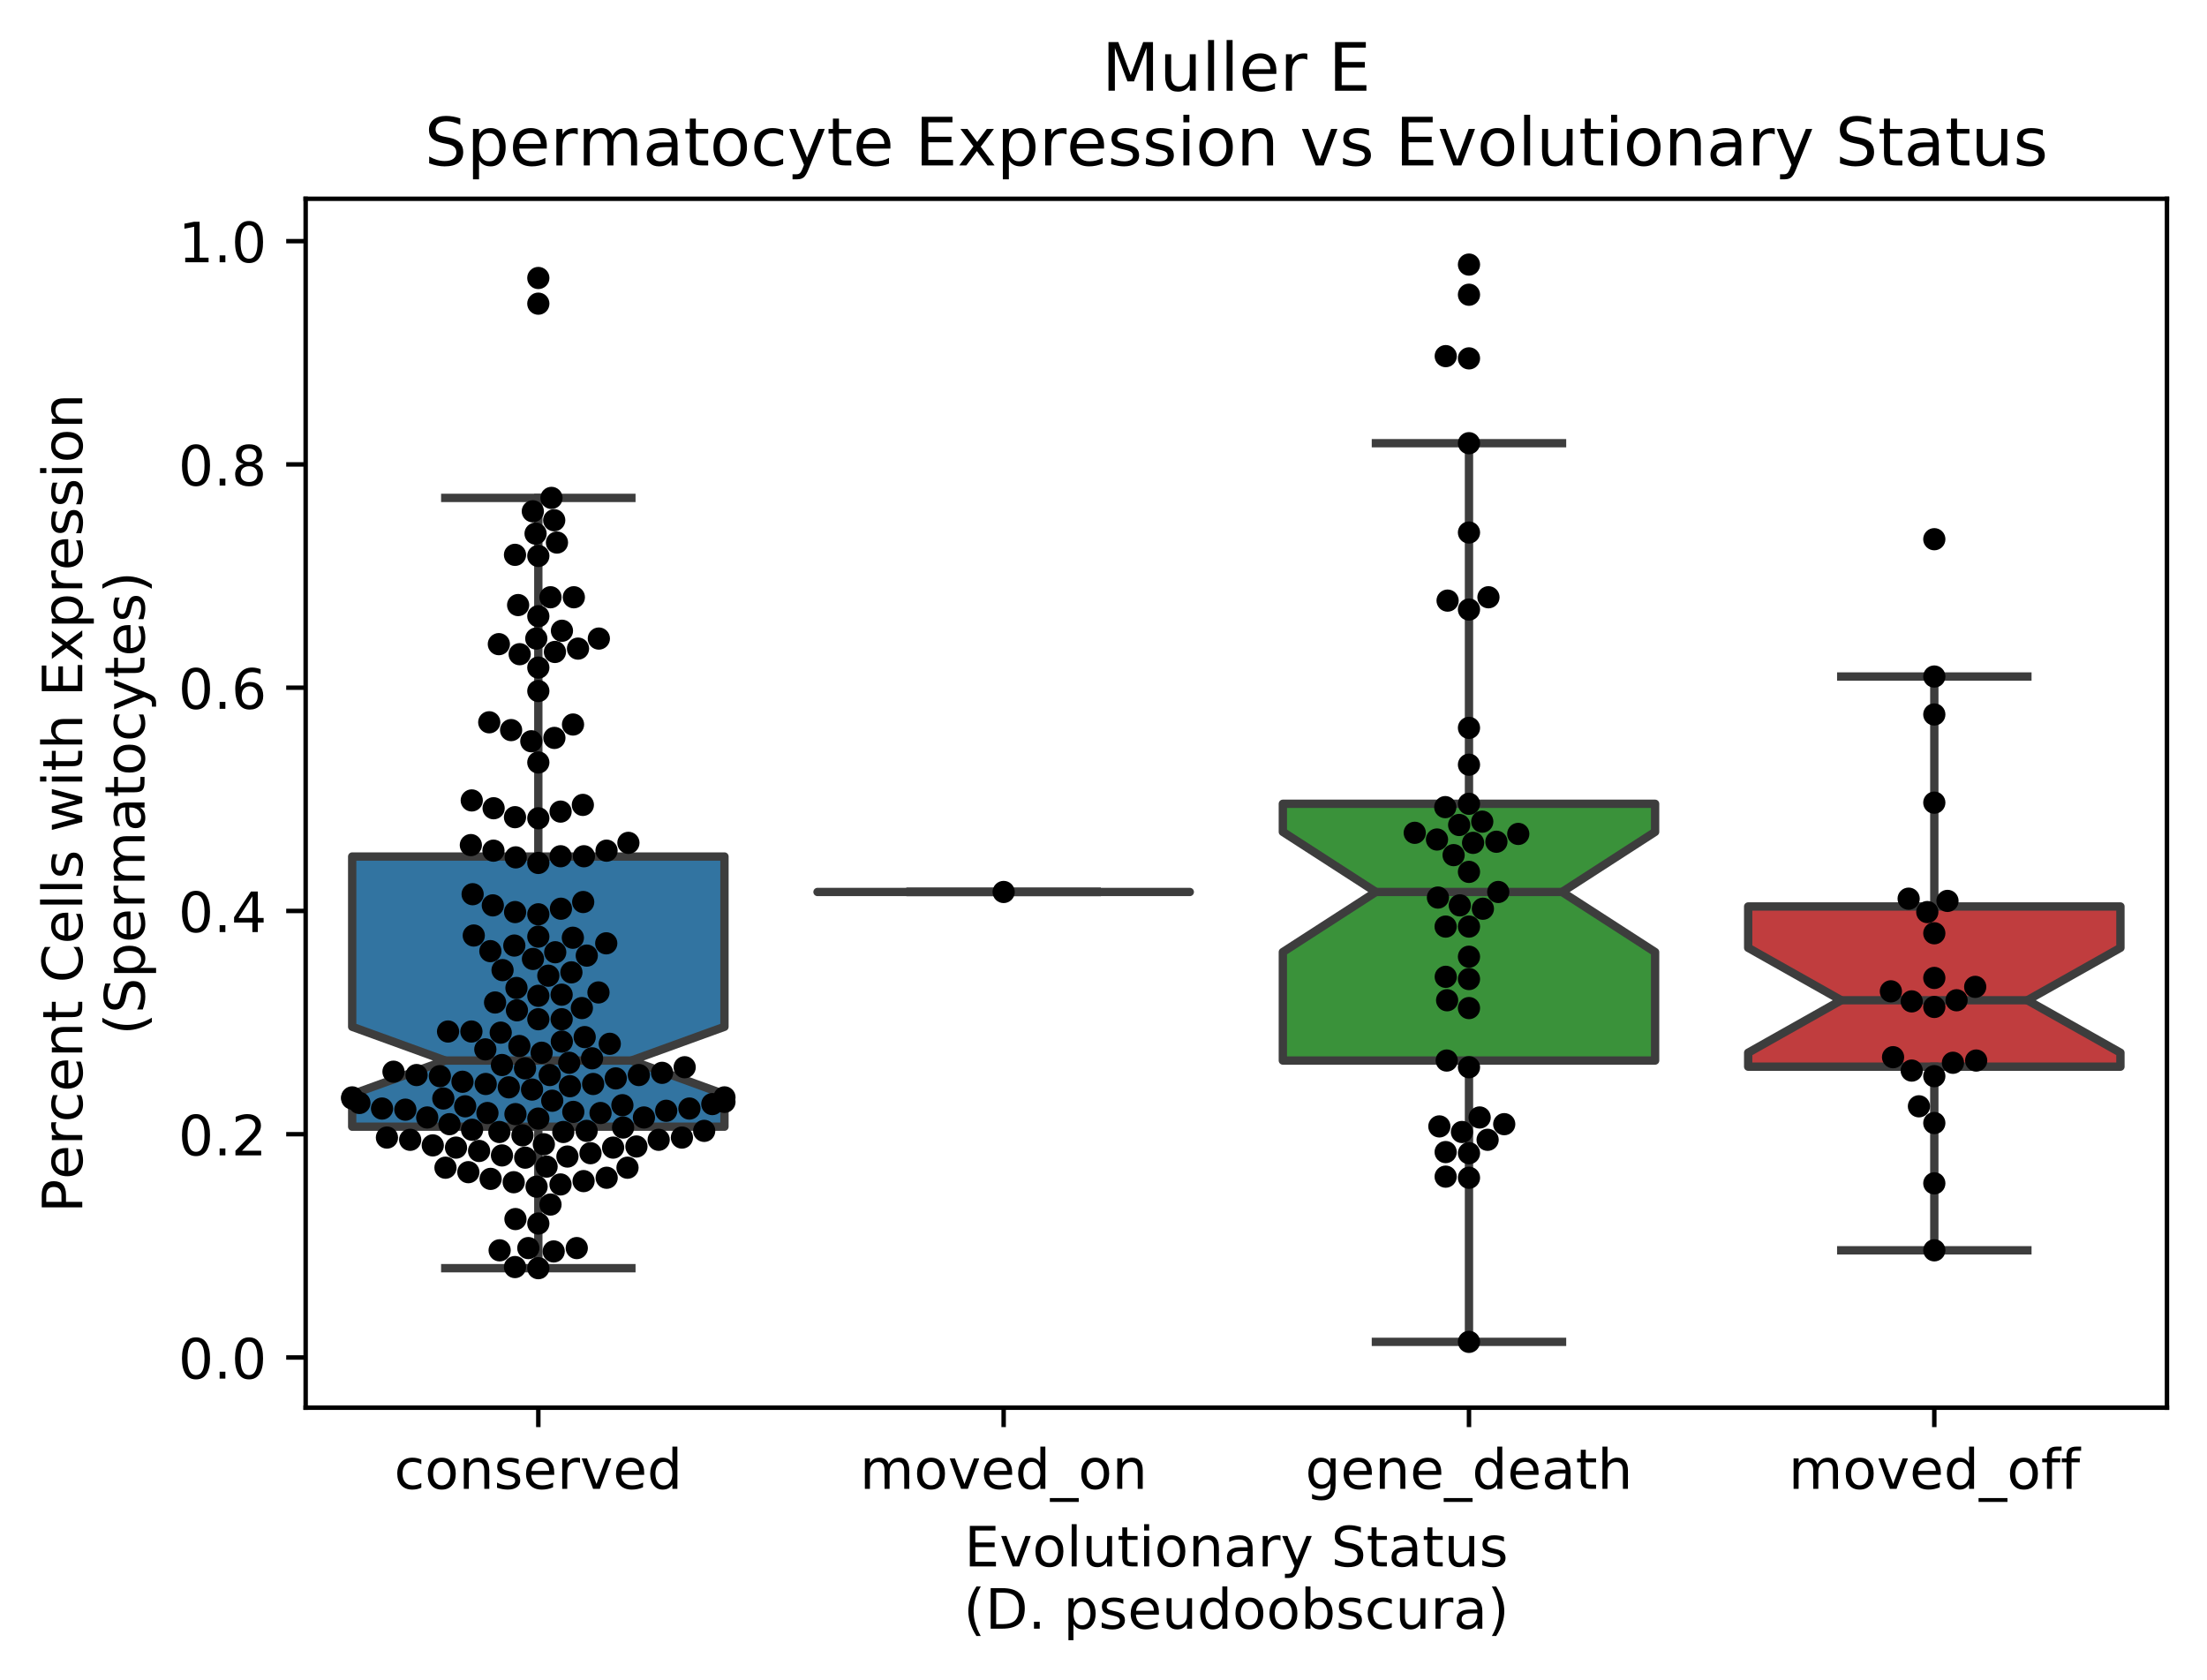 <?xml version="1.0" encoding="utf-8" standalone="no"?>
<!DOCTYPE svg PUBLIC "-//W3C//DTD SVG 1.1//EN"
  "http://www.w3.org/Graphics/SVG/1.1/DTD/svg11.dtd">
<!-- Created with matplotlib (https://matplotlib.org/) -->
<svg height="302.228pt" version="1.1" viewBox="0 0 396.979 302.228" width="396.979pt" xmlns="http://www.w3.org/2000/svg" xmlns:xlink="http://www.w3.org/1999/xlink">
 <defs>
  <style type="text/css">
*{stroke-linecap:butt;stroke-linejoin:round;white-space:pre;}
  </style>
 </defs>
 <g id="figure_1">
  <g id="patch_1">
   <path d="M 0 302.228 
L 396.979 302.228 
L 396.979 0 
L 0 0 
z
" style="fill:#ffffff;"/>
  </g>
  <g id="axes_1">
   <g id="patch_2">
    <path d="M 54.979 253.196 
L 389.779 253.196 
L 389.779 35.755 
L 54.979 35.755 
z
" style="fill:#ffffff;"/>
   </g>
   <g id="patch_3">
    <path clip-path="url(#p950c53708c)" d="M 63.349 202.656 
L 130.309 202.656 
L 130.309 196.828 
L 113.569 190.759 
L 130.309 184.689 
L 130.309 154.063 
L 63.349 154.063 
L 63.349 184.689 
L 80.089 190.759 
L 63.349 196.828 
L 63.349 202.656 
z
" style="fill:#3274a1;stroke:#3d3d3d;stroke-linejoin:miter;stroke-width:1.5;"/>
   </g>
   <g id="patch_4">
    <path clip-path="url(#p950c53708c)" d="M 147.049 160.439 
L 214.009 160.439 
L 214.009 160.439 
L 197.269 160.439 
L 214.009 160.439 
L 214.009 160.439 
L 147.049 160.439 
L 147.049 160.439 
L 163.789 160.439 
L 147.049 160.439 
L 147.049 160.439 
z
" style="fill:#e1812c;stroke:#3d3d3d;stroke-linejoin:miter;stroke-width:1.5;"/>
   </g>
   <g id="patch_5">
    <path clip-path="url(#p950c53708c)" d="M 230.749 190.759 
L 297.709 190.759 
L 297.709 171.247 
L 280.969 160.439 
L 297.709 149.63 
L 297.709 144.576 
L 230.749 144.576 
L 230.749 149.63 
L 247.489 160.439 
L 230.749 171.247 
L 230.749 190.759 
z
" style="fill:#3a923a;stroke:#3d3d3d;stroke-linejoin:miter;stroke-width:1.5;"/>
   </g>
   <g id="patch_6">
    <path clip-path="url(#p950c53708c)" d="M 314.449 191.863 
L 381.409 191.863 
L 381.409 189.349 
L 364.669 179.916 
L 381.409 170.483 
L 381.409 163.049 
L 314.449 163.049 
L 314.449 170.483 
L 331.189 179.916 
L 314.449 189.349 
L 314.449 191.863 
z
" style="fill:#c03d3e;stroke:#3d3d3d;stroke-linejoin:miter;stroke-width:1.5;"/>
   </g>
   <g id="matplotlib.axis_1">
    <g id="xtick_1">
     <g id="line2d_1">
      <defs>
       <path d="M 0 0 
L 0 3.5 
" id="m433a360dce" style="stroke:#000000;stroke-width:0.8;"/>
      </defs>
      <g>
       <use style="stroke:#000000;stroke-width:0.8;" x="96.829" xlink:href="#m433a360dce" y="253.196"/>
      </g>
     </g>
     <g id="text_1">
      <!-- conserved -->
      <defs>
       <path d="M 48.781 52.594 
L 48.781 44.188 
Q 44.969 46.297 41.141 47.344 
Q 37.312 48.391 33.406 48.391 
Q 24.656 48.391 19.812 42.844 
Q 14.984 37.312 14.984 27.297 
Q 14.984 17.281 19.812 11.734 
Q 24.656 6.203 33.406 6.203 
Q 37.312 6.203 41.141 7.25 
Q 44.969 8.297 48.781 10.406 
L 48.781 2.094 
Q 45.016 0.344 40.984 -0.531 
Q 36.969 -1.422 32.422 -1.422 
Q 20.062 -1.422 12.781 6.344 
Q 5.516 14.109 5.516 27.297 
Q 5.516 40.672 12.859 48.328 
Q 20.219 56 33.016 56 
Q 37.156 56 41.109 55.141 
Q 45.062 54.297 48.781 52.594 
z
" id="DejaVuSans-99"/>
       <path d="M 30.609 48.391 
Q 23.391 48.391 19.188 42.75 
Q 14.984 37.109 14.984 27.297 
Q 14.984 17.484 19.156 11.844 
Q 23.344 6.203 30.609 6.203 
Q 37.797 6.203 41.984 11.859 
Q 46.188 17.531 46.188 27.297 
Q 46.188 37.016 41.984 42.703 
Q 37.797 48.391 30.609 48.391 
z
M 30.609 56 
Q 42.328 56 49.016 48.375 
Q 55.719 40.766 55.719 27.297 
Q 55.719 13.875 49.016 6.219 
Q 42.328 -1.422 30.609 -1.422 
Q 18.844 -1.422 12.172 6.219 
Q 5.516 13.875 5.516 27.297 
Q 5.516 40.766 12.172 48.375 
Q 18.844 56 30.609 56 
z
" id="DejaVuSans-111"/>
       <path d="M 54.891 33.016 
L 54.891 0 
L 45.906 0 
L 45.906 32.719 
Q 45.906 40.484 42.875 44.328 
Q 39.844 48.188 33.797 48.188 
Q 26.516 48.188 22.312 43.547 
Q 18.109 38.922 18.109 30.906 
L 18.109 0 
L 9.078 0 
L 9.078 54.688 
L 18.109 54.688 
L 18.109 46.188 
Q 21.344 51.125 25.703 53.562 
Q 30.078 56 35.797 56 
Q 45.219 56 50.047 50.172 
Q 54.891 44.344 54.891 33.016 
z
" id="DejaVuSans-110"/>
       <path d="M 44.281 53.078 
L 44.281 44.578 
Q 40.484 46.531 36.375 47.5 
Q 32.281 48.484 27.875 48.484 
Q 21.188 48.484 17.844 46.438 
Q 14.5 44.391 14.5 40.281 
Q 14.5 37.156 16.891 35.375 
Q 19.281 33.594 26.516 31.984 
L 29.594 31.297 
Q 39.156 29.25 43.188 25.516 
Q 47.219 21.781 47.219 15.094 
Q 47.219 7.469 41.188 3.016 
Q 35.156 -1.422 24.609 -1.422 
Q 20.219 -1.422 15.453 -0.562 
Q 10.688 0.297 5.422 2 
L 5.422 11.281 
Q 10.406 8.688 15.234 7.391 
Q 20.062 6.109 24.812 6.109 
Q 31.156 6.109 34.562 8.281 
Q 37.984 10.453 37.984 14.406 
Q 37.984 18.062 35.516 20.016 
Q 33.062 21.969 24.703 23.781 
L 21.578 24.516 
Q 13.234 26.266 9.516 29.906 
Q 5.812 33.547 5.812 39.891 
Q 5.812 47.609 11.281 51.797 
Q 16.75 56 26.812 56 
Q 31.781 56 36.172 55.266 
Q 40.578 54.547 44.281 53.078 
z
" id="DejaVuSans-115"/>
       <path d="M 56.203 29.594 
L 56.203 25.203 
L 14.891 25.203 
Q 15.484 15.922 20.484 11.062 
Q 25.484 6.203 34.422 6.203 
Q 39.594 6.203 44.453 7.469 
Q 49.312 8.734 54.109 11.281 
L 54.109 2.781 
Q 49.266 0.734 44.188 -0.344 
Q 39.109 -1.422 33.891 -1.422 
Q 20.797 -1.422 13.156 6.188 
Q 5.516 13.812 5.516 26.812 
Q 5.516 40.234 12.766 48.109 
Q 20.016 56 32.328 56 
Q 43.359 56 49.781 48.891 
Q 56.203 41.797 56.203 29.594 
z
M 47.219 32.234 
Q 47.125 39.594 43.094 43.984 
Q 39.062 48.391 32.422 48.391 
Q 24.906 48.391 20.391 44.141 
Q 15.875 39.891 15.188 32.172 
z
" id="DejaVuSans-101"/>
       <path d="M 41.109 46.297 
Q 39.594 47.172 37.812 47.578 
Q 36.031 48 33.891 48 
Q 26.266 48 22.188 43.047 
Q 18.109 38.094 18.109 28.812 
L 18.109 0 
L 9.078 0 
L 9.078 54.688 
L 18.109 54.688 
L 18.109 46.188 
Q 20.953 51.172 25.484 53.578 
Q 30.031 56 36.531 56 
Q 37.453 56 38.578 55.875 
Q 39.703 55.766 41.062 55.516 
z
" id="DejaVuSans-114"/>
       <path d="M 2.984 54.688 
L 12.5 54.688 
L 29.594 8.797 
L 46.688 54.688 
L 56.203 54.688 
L 35.688 0 
L 23.484 0 
z
" id="DejaVuSans-118"/>
       <path d="M 45.406 46.391 
L 45.406 75.984 
L 54.391 75.984 
L 54.391 0 
L 45.406 0 
L 45.406 8.203 
Q 42.578 3.328 38.25 0.953 
Q 33.938 -1.422 27.875 -1.422 
Q 17.969 -1.422 11.734 6.484 
Q 5.516 14.406 5.516 27.297 
Q 5.516 40.188 11.734 48.094 
Q 17.969 56 27.875 56 
Q 33.938 56 38.25 53.625 
Q 42.578 51.266 45.406 46.391 
z
M 14.797 27.297 
Q 14.797 17.391 18.875 11.75 
Q 22.953 6.109 30.078 6.109 
Q 37.203 6.109 41.297 11.75 
Q 45.406 17.391 45.406 27.297 
Q 45.406 37.203 41.297 42.844 
Q 37.203 48.484 30.078 48.484 
Q 22.953 48.484 18.875 42.844 
Q 14.797 37.203 14.797 27.297 
z
" id="DejaVuSans-100"/>
      </defs>
      <g transform="translate(70.905 267.794)scale(0.1 -0.1)">
       <use xlink:href="#DejaVuSans-99"/>
       <use x="54.98" xlink:href="#DejaVuSans-111"/>
       <use x="116.162" xlink:href="#DejaVuSans-110"/>
       <use x="179.541" xlink:href="#DejaVuSans-115"/>
       <use x="231.641" xlink:href="#DejaVuSans-101"/>
       <use x="293.164" xlink:href="#DejaVuSans-114"/>
       <use x="334.277" xlink:href="#DejaVuSans-118"/>
       <use x="393.457" xlink:href="#DejaVuSans-101"/>
       <use x="454.98" xlink:href="#DejaVuSans-100"/>
      </g>
     </g>
    </g>
    <g id="xtick_2">
     <g id="line2d_2">
      <g>
       <use style="stroke:#000000;stroke-width:0.8;" x="180.529" xlink:href="#m433a360dce" y="253.196"/>
      </g>
     </g>
     <g id="text_2">
      <!-- moved_on -->
      <defs>
       <path d="M 52 44.188 
Q 55.375 50.25 60.062 53.125 
Q 64.75 56 71.094 56 
Q 79.641 56 84.281 50.016 
Q 88.922 44.047 88.922 33.016 
L 88.922 0 
L 79.891 0 
L 79.891 32.719 
Q 79.891 40.578 77.094 44.375 
Q 74.312 48.188 68.609 48.188 
Q 61.625 48.188 57.562 43.547 
Q 53.516 38.922 53.516 30.906 
L 53.516 0 
L 44.484 0 
L 44.484 32.719 
Q 44.484 40.625 41.703 44.406 
Q 38.922 48.188 33.109 48.188 
Q 26.219 48.188 22.156 43.531 
Q 18.109 38.875 18.109 30.906 
L 18.109 0 
L 9.078 0 
L 9.078 54.688 
L 18.109 54.688 
L 18.109 46.188 
Q 21.188 51.219 25.484 53.609 
Q 29.781 56 35.688 56 
Q 41.656 56 45.828 52.969 
Q 50 49.953 52 44.188 
z
" id="DejaVuSans-109"/>
       <path d="M 50.984 -16.609 
L 50.984 -23.578 
L -0.984 -23.578 
L -0.984 -16.609 
z
" id="DejaVuSans-95"/>
      </defs>
      <g transform="translate(154.661 267.794)scale(0.1 -0.1)">
       <use xlink:href="#DejaVuSans-109"/>
       <use x="97.412" xlink:href="#DejaVuSans-111"/>
       <use x="158.594" xlink:href="#DejaVuSans-118"/>
       <use x="217.773" xlink:href="#DejaVuSans-101"/>
       <use x="279.297" xlink:href="#DejaVuSans-100"/>
       <use x="342.773" xlink:href="#DejaVuSans-95"/>
       <use x="392.773" xlink:href="#DejaVuSans-111"/>
       <use x="453.955" xlink:href="#DejaVuSans-110"/>
      </g>
     </g>
    </g>
    <g id="xtick_3">
     <g id="line2d_3">
      <g>
       <use style="stroke:#000000;stroke-width:0.8;" x="264.229" xlink:href="#m433a360dce" y="253.196"/>
      </g>
     </g>
     <g id="text_3">
      <!-- gene_death -->
      <defs>
       <path d="M 45.406 27.984 
Q 45.406 37.75 41.375 43.109 
Q 37.359 48.484 30.078 48.484 
Q 22.859 48.484 18.828 43.109 
Q 14.797 37.75 14.797 27.984 
Q 14.797 18.266 18.828 12.891 
Q 22.859 7.516 30.078 7.516 
Q 37.359 7.516 41.375 12.891 
Q 45.406 18.266 45.406 27.984 
z
M 54.391 6.781 
Q 54.391 -7.172 48.188 -13.984 
Q 42 -20.797 29.203 -20.797 
Q 24.469 -20.797 20.266 -20.094 
Q 16.062 -19.391 12.109 -17.922 
L 12.109 -9.188 
Q 16.062 -11.328 19.922 -12.344 
Q 23.781 -13.375 27.781 -13.375 
Q 36.625 -13.375 41.016 -8.766 
Q 45.406 -4.156 45.406 5.172 
L 45.406 9.625 
Q 42.625 4.781 38.281 2.391 
Q 33.938 0 27.875 0 
Q 17.828 0 11.672 7.656 
Q 5.516 15.328 5.516 27.984 
Q 5.516 40.672 11.672 48.328 
Q 17.828 56 27.875 56 
Q 33.938 56 38.281 53.609 
Q 42.625 51.219 45.406 46.391 
L 45.406 54.688 
L 54.391 54.688 
z
" id="DejaVuSans-103"/>
       <path d="M 34.281 27.484 
Q 23.391 27.484 19.188 25 
Q 14.984 22.516 14.984 16.5 
Q 14.984 11.719 18.141 8.906 
Q 21.297 6.109 26.703 6.109 
Q 34.188 6.109 38.703 11.406 
Q 43.219 16.703 43.219 25.484 
L 43.219 27.484 
z
M 52.203 31.203 
L 52.203 0 
L 43.219 0 
L 43.219 8.297 
Q 40.141 3.328 35.547 0.953 
Q 30.953 -1.422 24.312 -1.422 
Q 15.922 -1.422 10.953 3.297 
Q 6 8.016 6 15.922 
Q 6 25.141 12.172 29.828 
Q 18.359 34.516 30.609 34.516 
L 43.219 34.516 
L 43.219 35.406 
Q 43.219 41.609 39.141 45 
Q 35.062 48.391 27.688 48.391 
Q 23 48.391 18.547 47.266 
Q 14.109 46.141 10.016 43.891 
L 10.016 52.203 
Q 14.938 54.109 19.578 55.047 
Q 24.219 56 28.609 56 
Q 40.484 56 46.344 49.844 
Q 52.203 43.703 52.203 31.203 
z
" id="DejaVuSans-97"/>
       <path d="M 18.312 70.219 
L 18.312 54.688 
L 36.812 54.688 
L 36.812 47.703 
L 18.312 47.703 
L 18.312 18.016 
Q 18.312 11.328 20.141 9.422 
Q 21.969 7.516 27.594 7.516 
L 36.812 7.516 
L 36.812 0 
L 27.594 0 
Q 17.188 0 13.234 3.875 
Q 9.281 7.766 9.281 18.016 
L 9.281 47.703 
L 2.688 47.703 
L 2.688 54.688 
L 9.281 54.688 
L 9.281 70.219 
z
" id="DejaVuSans-116"/>
       <path d="M 54.891 33.016 
L 54.891 0 
L 45.906 0 
L 45.906 32.719 
Q 45.906 40.484 42.875 44.328 
Q 39.844 48.188 33.797 48.188 
Q 26.516 48.188 22.312 43.547 
Q 18.109 38.922 18.109 30.906 
L 18.109 0 
L 9.078 0 
L 9.078 75.984 
L 18.109 75.984 
L 18.109 46.188 
Q 21.344 51.125 25.703 53.562 
Q 30.078 56 35.797 56 
Q 45.219 56 50.047 50.172 
Q 54.891 44.344 54.891 33.016 
z
" id="DejaVuSans-104"/>
      </defs>
      <g transform="translate(234.789 267.794)scale(0.1 -0.1)">
       <use xlink:href="#DejaVuSans-103"/>
       <use x="63.477" xlink:href="#DejaVuSans-101"/>
       <use x="125" xlink:href="#DejaVuSans-110"/>
       <use x="188.379" xlink:href="#DejaVuSans-101"/>
       <use x="249.902" xlink:href="#DejaVuSans-95"/>
       <use x="299.902" xlink:href="#DejaVuSans-100"/>
       <use x="363.379" xlink:href="#DejaVuSans-101"/>
       <use x="424.902" xlink:href="#DejaVuSans-97"/>
       <use x="486.182" xlink:href="#DejaVuSans-116"/>
       <use x="525.391" xlink:href="#DejaVuSans-104"/>
      </g>
     </g>
    </g>
    <g id="xtick_4">
     <g id="line2d_4">
      <g>
       <use style="stroke:#000000;stroke-width:0.8;" x="347.929" xlink:href="#m433a360dce" y="253.196"/>
      </g>
     </g>
     <g id="text_4">
      <!-- moved_off -->
      <defs>
       <path d="M 37.109 75.984 
L 37.109 68.5 
L 28.516 68.5 
Q 23.688 68.5 21.797 66.547 
Q 19.922 64.594 19.922 59.516 
L 19.922 54.688 
L 34.719 54.688 
L 34.719 47.703 
L 19.922 47.703 
L 19.922 0 
L 10.891 0 
L 10.891 47.703 
L 2.297 47.703 
L 2.297 54.688 
L 10.891 54.688 
L 10.891 58.5 
Q 10.891 67.625 15.141 71.797 
Q 19.391 75.984 28.609 75.984 
z
" id="DejaVuSans-102"/>
      </defs>
      <g transform="translate(321.71 267.794)scale(0.1 -0.1)">
       <use xlink:href="#DejaVuSans-109"/>
       <use x="97.412" xlink:href="#DejaVuSans-111"/>
       <use x="158.594" xlink:href="#DejaVuSans-118"/>
       <use x="217.773" xlink:href="#DejaVuSans-101"/>
       <use x="279.297" xlink:href="#DejaVuSans-100"/>
       <use x="342.773" xlink:href="#DejaVuSans-95"/>
       <use x="392.773" xlink:href="#DejaVuSans-111"/>
       <use x="453.955" xlink:href="#DejaVuSans-102"/>
       <use x="489.16" xlink:href="#DejaVuSans-102"/>
      </g>
     </g>
    </g>
    <g id="text_5">
     <!-- Evolutionary Status -->
     <defs>
      <path d="M 9.812 72.906 
L 55.906 72.906 
L 55.906 64.594 
L 19.672 64.594 
L 19.672 43.016 
L 54.391 43.016 
L 54.391 34.719 
L 19.672 34.719 
L 19.672 8.297 
L 56.781 8.297 
L 56.781 0 
L 9.812 0 
z
" id="DejaVuSans-69"/>
      <path d="M 9.422 75.984 
L 18.406 75.984 
L 18.406 0 
L 9.422 0 
z
" id="DejaVuSans-108"/>
      <path d="M 8.5 21.578 
L 8.5 54.688 
L 17.484 54.688 
L 17.484 21.922 
Q 17.484 14.156 20.5 10.266 
Q 23.531 6.391 29.594 6.391 
Q 36.859 6.391 41.078 11.031 
Q 45.312 15.672 45.312 23.688 
L 45.312 54.688 
L 54.297 54.688 
L 54.297 0 
L 45.312 0 
L 45.312 8.406 
Q 42.047 3.422 37.719 1 
Q 33.406 -1.422 27.688 -1.422 
Q 18.266 -1.422 13.375 4.438 
Q 8.5 10.297 8.5 21.578 
z
M 31.109 56 
z
" id="DejaVuSans-117"/>
      <path d="M 9.422 54.688 
L 18.406 54.688 
L 18.406 0 
L 9.422 0 
z
M 9.422 75.984 
L 18.406 75.984 
L 18.406 64.594 
L 9.422 64.594 
z
" id="DejaVuSans-105"/>
      <path d="M 32.172 -5.078 
Q 28.375 -14.844 24.75 -17.812 
Q 21.141 -20.797 15.094 -20.797 
L 7.906 -20.797 
L 7.906 -13.281 
L 13.188 -13.281 
Q 16.891 -13.281 18.938 -11.516 
Q 21 -9.766 23.484 -3.219 
L 25.094 0.875 
L 2.984 54.688 
L 12.5 54.688 
L 29.594 11.922 
L 46.688 54.688 
L 56.203 54.688 
z
" id="DejaVuSans-121"/>
      <path id="DejaVuSans-32"/>
      <path d="M 53.516 70.516 
L 53.516 60.891 
Q 47.906 63.578 42.922 64.891 
Q 37.938 66.219 33.297 66.219 
Q 25.25 66.219 20.875 63.094 
Q 16.5 59.969 16.5 54.203 
Q 16.5 49.359 19.406 46.891 
Q 22.312 44.438 30.422 42.922 
L 36.375 41.703 
Q 47.406 39.594 52.656 34.297 
Q 57.906 29 57.906 20.125 
Q 57.906 9.516 50.797 4.047 
Q 43.703 -1.422 29.984 -1.422 
Q 24.812 -1.422 18.969 -0.25 
Q 13.141 0.922 6.891 3.219 
L 6.891 13.375 
Q 12.891 10.016 18.656 8.297 
Q 24.422 6.594 29.984 6.594 
Q 38.422 6.594 43.016 9.906 
Q 47.609 13.234 47.609 19.391 
Q 47.609 24.75 44.312 27.781 
Q 41.016 30.812 33.5 32.328 
L 27.484 33.5 
Q 16.453 35.688 11.516 40.375 
Q 6.594 45.062 6.594 53.422 
Q 6.594 63.094 13.406 68.656 
Q 20.219 74.219 32.172 74.219 
Q 37.312 74.219 42.625 73.281 
Q 47.953 72.359 53.516 70.516 
z
" id="DejaVuSans-83"/>
     </defs>
     <g transform="translate(173.466 281.75)scale(0.1 -0.1)">
      <use xlink:href="#DejaVuSans-69"/>
      <use x="63.184" xlink:href="#DejaVuSans-118"/>
      <use x="122.363" xlink:href="#DejaVuSans-111"/>
      <use x="183.545" xlink:href="#DejaVuSans-108"/>
      <use x="211.328" xlink:href="#DejaVuSans-117"/>
      <use x="274.707" xlink:href="#DejaVuSans-116"/>
      <use x="313.916" xlink:href="#DejaVuSans-105"/>
      <use x="341.699" xlink:href="#DejaVuSans-111"/>
      <use x="402.881" xlink:href="#DejaVuSans-110"/>
      <use x="466.26" xlink:href="#DejaVuSans-97"/>
      <use x="527.539" xlink:href="#DejaVuSans-114"/>
      <use x="568.652" xlink:href="#DejaVuSans-121"/>
      <use x="627.832" xlink:href="#DejaVuSans-32"/>
      <use x="659.619" xlink:href="#DejaVuSans-83"/>
      <use x="723.096" xlink:href="#DejaVuSans-116"/>
      <use x="762.305" xlink:href="#DejaVuSans-97"/>
      <use x="823.584" xlink:href="#DejaVuSans-116"/>
      <use x="862.793" xlink:href="#DejaVuSans-117"/>
      <use x="926.172" xlink:href="#DejaVuSans-115"/>
     </g>
     <!-- (D. pseudoobscura) -->
     <defs>
      <path d="M 31 75.875 
Q 24.469 64.656 21.281 53.656 
Q 18.109 42.672 18.109 31.391 
Q 18.109 20.125 21.312 9.062 
Q 24.516 -2 31 -13.188 
L 23.188 -13.188 
Q 15.875 -1.703 12.234 9.375 
Q 8.594 20.453 8.594 31.391 
Q 8.594 42.281 12.203 53.312 
Q 15.828 64.359 23.188 75.875 
z
" id="DejaVuSans-40"/>
      <path d="M 19.672 64.797 
L 19.672 8.109 
L 31.594 8.109 
Q 46.688 8.109 53.688 14.938 
Q 60.688 21.781 60.688 36.531 
Q 60.688 51.172 53.688 57.984 
Q 46.688 64.797 31.594 64.797 
z
M 9.812 72.906 
L 30.078 72.906 
Q 51.266 72.906 61.172 64.094 
Q 71.094 55.281 71.094 36.531 
Q 71.094 17.672 61.125 8.828 
Q 51.172 0 30.078 0 
L 9.812 0 
z
" id="DejaVuSans-68"/>
      <path d="M 10.688 12.406 
L 21 12.406 
L 21 0 
L 10.688 0 
z
" id="DejaVuSans-46"/>
      <path d="M 18.109 8.203 
L 18.109 -20.797 
L 9.078 -20.797 
L 9.078 54.688 
L 18.109 54.688 
L 18.109 46.391 
Q 20.953 51.266 25.266 53.625 
Q 29.594 56 35.594 56 
Q 45.562 56 51.781 48.094 
Q 58.016 40.188 58.016 27.297 
Q 58.016 14.406 51.781 6.484 
Q 45.562 -1.422 35.594 -1.422 
Q 29.594 -1.422 25.266 0.953 
Q 20.953 3.328 18.109 8.203 
z
M 48.688 27.297 
Q 48.688 37.203 44.609 42.844 
Q 40.531 48.484 33.406 48.484 
Q 26.266 48.484 22.188 42.844 
Q 18.109 37.203 18.109 27.297 
Q 18.109 17.391 22.188 11.75 
Q 26.266 6.109 33.406 6.109 
Q 40.531 6.109 44.609 11.75 
Q 48.688 17.391 48.688 27.297 
z
" id="DejaVuSans-112"/>
      <path d="M 48.688 27.297 
Q 48.688 37.203 44.609 42.844 
Q 40.531 48.484 33.406 48.484 
Q 26.266 48.484 22.188 42.844 
Q 18.109 37.203 18.109 27.297 
Q 18.109 17.391 22.188 11.75 
Q 26.266 6.109 33.406 6.109 
Q 40.531 6.109 44.609 11.75 
Q 48.688 17.391 48.688 27.297 
z
M 18.109 46.391 
Q 20.953 51.266 25.266 53.625 
Q 29.594 56 35.594 56 
Q 45.562 56 51.781 48.094 
Q 58.016 40.188 58.016 27.297 
Q 58.016 14.406 51.781 6.484 
Q 45.562 -1.422 35.594 -1.422 
Q 29.594 -1.422 25.266 0.953 
Q 20.953 3.328 18.109 8.203 
L 18.109 0 
L 9.078 0 
L 9.078 75.984 
L 18.109 75.984 
z
" id="DejaVuSans-98"/>
      <path d="M 8.016 75.875 
L 15.828 75.875 
Q 23.141 64.359 26.781 53.312 
Q 30.422 42.281 30.422 31.391 
Q 30.422 20.453 26.781 9.375 
Q 23.141 -1.703 15.828 -13.188 
L 8.016 -13.188 
Q 14.5 -2 17.703 9.062 
Q 20.906 20.125 20.906 31.391 
Q 20.906 42.672 17.703 53.656 
Q 14.5 64.656 8.016 75.875 
z
" id="DejaVuSans-41"/>
     </defs>
     <g transform="translate(173.316 292.948)scale(0.1 -0.1)">
      <use xlink:href="#DejaVuSans-40"/>
      <use x="39.014" xlink:href="#DejaVuSans-68"/>
      <use x="116.016" xlink:href="#DejaVuSans-46"/>
      <use x="147.803" xlink:href="#DejaVuSans-32"/>
      <use x="179.59" xlink:href="#DejaVuSans-112"/>
      <use x="243.066" xlink:href="#DejaVuSans-115"/>
      <use x="295.166" xlink:href="#DejaVuSans-101"/>
      <use x="356.689" xlink:href="#DejaVuSans-117"/>
      <use x="420.068" xlink:href="#DejaVuSans-100"/>
      <use x="483.545" xlink:href="#DejaVuSans-111"/>
      <use x="544.727" xlink:href="#DejaVuSans-111"/>
      <use x="605.908" xlink:href="#DejaVuSans-98"/>
      <use x="669.385" xlink:href="#DejaVuSans-115"/>
      <use x="721.484" xlink:href="#DejaVuSans-99"/>
      <use x="776.465" xlink:href="#DejaVuSans-117"/>
      <use x="839.844" xlink:href="#DejaVuSans-114"/>
      <use x="880.957" xlink:href="#DejaVuSans-97"/>
      <use x="942.236" xlink:href="#DejaVuSans-41"/>
     </g>
    </g>
   </g>
   <g id="matplotlib.axis_2">
    <g id="ytick_1">
     <g id="line2d_5">
      <defs>
       <path d="M 0 0 
L -3.5 0 
" id="m0c13a1e294" style="stroke:#000000;stroke-width:0.8;"/>
      </defs>
      <g>
       <use style="stroke:#000000;stroke-width:0.8;" x="54.979" xlink:href="#m0c13a1e294" y="244.17"/>
      </g>
     </g>
     <g id="text_6">
      <!-- 0.0 -->
      <defs>
       <path d="M 31.781 66.406 
Q 24.172 66.406 20.328 58.906 
Q 16.5 51.422 16.5 36.375 
Q 16.5 21.391 20.328 13.891 
Q 24.172 6.391 31.781 6.391 
Q 39.453 6.391 43.281 13.891 
Q 47.125 21.391 47.125 36.375 
Q 47.125 51.422 43.281 58.906 
Q 39.453 66.406 31.781 66.406 
z
M 31.781 74.219 
Q 44.047 74.219 50.516 64.516 
Q 56.984 54.828 56.984 36.375 
Q 56.984 17.969 50.516 8.266 
Q 44.047 -1.422 31.781 -1.422 
Q 19.531 -1.422 13.062 8.266 
Q 6.594 17.969 6.594 36.375 
Q 6.594 54.828 13.062 64.516 
Q 19.531 74.219 31.781 74.219 
z
" id="DejaVuSans-48"/>
      </defs>
      <g transform="translate(32.076 247.97)scale(0.1 -0.1)">
       <use xlink:href="#DejaVuSans-48"/>
       <use x="63.623" xlink:href="#DejaVuSans-46"/>
       <use x="95.41" xlink:href="#DejaVuSans-48"/>
      </g>
     </g>
    </g>
    <g id="ytick_2">
     <g id="line2d_6">
      <g>
       <use style="stroke:#000000;stroke-width:0.8;" x="54.979" xlink:href="#m0c13a1e294" y="204.011"/>
      </g>
     </g>
     <g id="text_7">
      <!-- 0.2 -->
      <defs>
       <path d="M 19.188 8.297 
L 53.609 8.297 
L 53.609 0 
L 7.328 0 
L 7.328 8.297 
Q 12.938 14.109 22.625 23.891 
Q 32.328 33.688 34.812 36.531 
Q 39.547 41.844 41.422 45.531 
Q 43.312 49.219 43.312 52.781 
Q 43.312 58.594 39.234 62.25 
Q 35.156 65.922 28.609 65.922 
Q 23.969 65.922 18.812 64.312 
Q 13.672 62.703 7.812 59.422 
L 7.812 69.391 
Q 13.766 71.781 18.938 73 
Q 24.125 74.219 28.422 74.219 
Q 39.75 74.219 46.484 68.547 
Q 53.219 62.891 53.219 53.422 
Q 53.219 48.922 51.531 44.891 
Q 49.859 40.875 45.406 35.406 
Q 44.188 33.984 37.641 27.219 
Q 31.109 20.453 19.188 8.297 
z
" id="DejaVuSans-50"/>
      </defs>
      <g transform="translate(32.076 207.811)scale(0.1 -0.1)">
       <use xlink:href="#DejaVuSans-48"/>
       <use x="63.623" xlink:href="#DejaVuSans-46"/>
       <use x="95.41" xlink:href="#DejaVuSans-50"/>
      </g>
     </g>
    </g>
    <g id="ytick_3">
     <g id="line2d_7">
      <g>
       <use style="stroke:#000000;stroke-width:0.8;" x="54.979" xlink:href="#m0c13a1e294" y="163.852"/>
      </g>
     </g>
     <g id="text_8">
      <!-- 0.4 -->
      <defs>
       <path d="M 37.797 64.312 
L 12.891 25.391 
L 37.797 25.391 
z
M 35.203 72.906 
L 47.609 72.906 
L 47.609 25.391 
L 58.016 25.391 
L 58.016 17.188 
L 47.609 17.188 
L 47.609 0 
L 37.797 0 
L 37.797 17.188 
L 4.891 17.188 
L 4.891 26.703 
z
" id="DejaVuSans-52"/>
      </defs>
      <g transform="translate(32.076 167.651)scale(0.1 -0.1)">
       <use xlink:href="#DejaVuSans-48"/>
       <use x="63.623" xlink:href="#DejaVuSans-46"/>
       <use x="95.41" xlink:href="#DejaVuSans-52"/>
      </g>
     </g>
    </g>
    <g id="ytick_4">
     <g id="line2d_8">
      <g>
       <use style="stroke:#000000;stroke-width:0.8;" x="54.979" xlink:href="#m0c13a1e294" y="123.693"/>
      </g>
     </g>
     <g id="text_9">
      <!-- 0.6 -->
      <defs>
       <path d="M 33.016 40.375 
Q 26.375 40.375 22.484 35.828 
Q 18.609 31.297 18.609 23.391 
Q 18.609 15.531 22.484 10.953 
Q 26.375 6.391 33.016 6.391 
Q 39.656 6.391 43.531 10.953 
Q 47.406 15.531 47.406 23.391 
Q 47.406 31.297 43.531 35.828 
Q 39.656 40.375 33.016 40.375 
z
M 52.594 71.297 
L 52.594 62.312 
Q 48.875 64.062 45.094 64.984 
Q 41.312 65.922 37.594 65.922 
Q 27.828 65.922 22.672 59.328 
Q 17.531 52.734 16.797 39.406 
Q 19.672 43.656 24.016 45.922 
Q 28.375 48.188 33.594 48.188 
Q 44.578 48.188 50.953 41.516 
Q 57.328 34.859 57.328 23.391 
Q 57.328 12.156 50.688 5.359 
Q 44.047 -1.422 33.016 -1.422 
Q 20.359 -1.422 13.672 8.266 
Q 6.984 17.969 6.984 36.375 
Q 6.984 53.656 15.188 63.938 
Q 23.391 74.219 37.203 74.219 
Q 40.922 74.219 44.703 73.484 
Q 48.484 72.75 52.594 71.297 
z
" id="DejaVuSans-54"/>
      </defs>
      <g transform="translate(32.076 127.492)scale(0.1 -0.1)">
       <use xlink:href="#DejaVuSans-48"/>
       <use x="63.623" xlink:href="#DejaVuSans-46"/>
       <use x="95.41" xlink:href="#DejaVuSans-54"/>
      </g>
     </g>
    </g>
    <g id="ytick_5">
     <g id="line2d_9">
      <g>
       <use style="stroke:#000000;stroke-width:0.8;" x="54.979" xlink:href="#m0c13a1e294" y="83.534"/>
      </g>
     </g>
     <g id="text_10">
      <!-- 0.8 -->
      <defs>
       <path d="M 31.781 34.625 
Q 24.75 34.625 20.719 30.859 
Q 16.703 27.094 16.703 20.516 
Q 16.703 13.922 20.719 10.156 
Q 24.75 6.391 31.781 6.391 
Q 38.812 6.391 42.859 10.172 
Q 46.922 13.969 46.922 20.516 
Q 46.922 27.094 42.891 30.859 
Q 38.875 34.625 31.781 34.625 
z
M 21.922 38.812 
Q 15.578 40.375 12.031 44.719 
Q 8.5 49.078 8.5 55.328 
Q 8.5 64.062 14.719 69.141 
Q 20.953 74.219 31.781 74.219 
Q 42.672 74.219 48.875 69.141 
Q 55.078 64.062 55.078 55.328 
Q 55.078 49.078 51.531 44.719 
Q 48 40.375 41.703 38.812 
Q 48.828 37.156 52.797 32.312 
Q 56.781 27.484 56.781 20.516 
Q 56.781 9.906 50.312 4.234 
Q 43.844 -1.422 31.781 -1.422 
Q 19.734 -1.422 13.25 4.234 
Q 6.781 9.906 6.781 20.516 
Q 6.781 27.484 10.781 32.312 
Q 14.797 37.156 21.922 38.812 
z
M 18.312 54.391 
Q 18.312 48.734 21.844 45.562 
Q 25.391 42.391 31.781 42.391 
Q 38.141 42.391 41.719 45.562 
Q 45.312 48.734 45.312 54.391 
Q 45.312 60.062 41.719 63.234 
Q 38.141 66.406 31.781 66.406 
Q 25.391 66.406 21.844 63.234 
Q 18.312 60.062 18.312 54.391 
z
" id="DejaVuSans-56"/>
      </defs>
      <g transform="translate(32.076 87.333)scale(0.1 -0.1)">
       <use xlink:href="#DejaVuSans-48"/>
       <use x="63.623" xlink:href="#DejaVuSans-46"/>
       <use x="95.41" xlink:href="#DejaVuSans-56"/>
      </g>
     </g>
    </g>
    <g id="ytick_6">
     <g id="line2d_10">
      <g>
       <use style="stroke:#000000;stroke-width:0.8;" x="54.979" xlink:href="#m0c13a1e294" y="43.375"/>
      </g>
     </g>
     <g id="text_11">
      <!-- 1.0 -->
      <defs>
       <path d="M 12.406 8.297 
L 28.516 8.297 
L 28.516 63.922 
L 10.984 60.406 
L 10.984 69.391 
L 28.422 72.906 
L 38.281 72.906 
L 38.281 8.297 
L 54.391 8.297 
L 54.391 0 
L 12.406 0 
z
" id="DejaVuSans-49"/>
      </defs>
      <g transform="translate(32.076 47.174)scale(0.1 -0.1)">
       <use xlink:href="#DejaVuSans-49"/>
       <use x="63.623" xlink:href="#DejaVuSans-46"/>
       <use x="95.41" xlink:href="#DejaVuSans-48"/>
      </g>
     </g>
    </g>
    <g id="text_12">
     <!-- Percent Cells with Expression -->
     <defs>
      <path d="M 19.672 64.797 
L 19.672 37.406 
L 32.078 37.406 
Q 38.969 37.406 42.719 40.969 
Q 46.484 44.531 46.484 51.125 
Q 46.484 57.672 42.719 61.234 
Q 38.969 64.797 32.078 64.797 
z
M 9.812 72.906 
L 32.078 72.906 
Q 44.344 72.906 50.609 67.359 
Q 56.891 61.812 56.891 51.125 
Q 56.891 40.328 50.609 34.812 
Q 44.344 29.297 32.078 29.297 
L 19.672 29.297 
L 19.672 0 
L 9.812 0 
z
" id="DejaVuSans-80"/>
      <path d="M 64.406 67.281 
L 64.406 56.891 
Q 59.422 61.531 53.781 63.812 
Q 48.141 66.109 41.797 66.109 
Q 29.297 66.109 22.656 58.469 
Q 16.016 50.828 16.016 36.375 
Q 16.016 21.969 22.656 14.328 
Q 29.297 6.688 41.797 6.688 
Q 48.141 6.688 53.781 8.984 
Q 59.422 11.281 64.406 15.922 
L 64.406 5.609 
Q 59.234 2.094 53.438 0.328 
Q 47.656 -1.422 41.219 -1.422 
Q 24.656 -1.422 15.125 8.703 
Q 5.609 18.844 5.609 36.375 
Q 5.609 53.953 15.125 64.078 
Q 24.656 74.219 41.219 74.219 
Q 47.75 74.219 53.531 72.484 
Q 59.328 70.75 64.406 67.281 
z
" id="DejaVuSans-67"/>
      <path d="M 4.203 54.688 
L 13.188 54.688 
L 24.422 12.016 
L 35.594 54.688 
L 46.188 54.688 
L 57.422 12.016 
L 68.609 54.688 
L 77.594 54.688 
L 63.281 0 
L 52.688 0 
L 40.922 44.828 
L 29.109 0 
L 18.5 0 
z
" id="DejaVuSans-119"/>
      <path d="M 54.891 54.688 
L 35.109 28.078 
L 55.906 0 
L 45.312 0 
L 29.391 21.484 
L 13.484 0 
L 2.875 0 
L 24.125 28.609 
L 4.688 54.688 
L 15.281 54.688 
L 29.781 35.203 
L 44.281 54.688 
z
" id="DejaVuSans-120"/>
     </defs>
     <g transform="translate(14.798 218.148)rotate(-90)scale(0.1 -0.1)">
      <use xlink:href="#DejaVuSans-80"/>
      <use x="60.256" xlink:href="#DejaVuSans-101"/>
      <use x="121.779" xlink:href="#DejaVuSans-114"/>
      <use x="162.861" xlink:href="#DejaVuSans-99"/>
      <use x="217.842" xlink:href="#DejaVuSans-101"/>
      <use x="279.365" xlink:href="#DejaVuSans-110"/>
      <use x="342.744" xlink:href="#DejaVuSans-116"/>
      <use x="381.953" xlink:href="#DejaVuSans-32"/>
      <use x="413.74" xlink:href="#DejaVuSans-67"/>
      <use x="483.564" xlink:href="#DejaVuSans-101"/>
      <use x="545.088" xlink:href="#DejaVuSans-108"/>
      <use x="572.871" xlink:href="#DejaVuSans-108"/>
      <use x="600.654" xlink:href="#DejaVuSans-115"/>
      <use x="652.754" xlink:href="#DejaVuSans-32"/>
      <use x="684.541" xlink:href="#DejaVuSans-119"/>
      <use x="766.328" xlink:href="#DejaVuSans-105"/>
      <use x="794.111" xlink:href="#DejaVuSans-116"/>
      <use x="833.32" xlink:href="#DejaVuSans-104"/>
      <use x="896.699" xlink:href="#DejaVuSans-32"/>
      <use x="928.486" xlink:href="#DejaVuSans-69"/>
      <use x="991.67" xlink:href="#DejaVuSans-120"/>
      <use x="1050.85" xlink:href="#DejaVuSans-112"/>
      <use x="1114.326" xlink:href="#DejaVuSans-114"/>
      <use x="1155.408" xlink:href="#DejaVuSans-101"/>
      <use x="1216.932" xlink:href="#DejaVuSans-115"/>
      <use x="1269.031" xlink:href="#DejaVuSans-115"/>
      <use x="1321.131" xlink:href="#DejaVuSans-105"/>
      <use x="1348.914" xlink:href="#DejaVuSans-111"/>
      <use x="1410.096" xlink:href="#DejaVuSans-110"/>
     </g>
     <!-- (Spermatocytes) -->
     <g transform="translate(25.996 186.161)rotate(-90)scale(0.1 -0.1)">
      <use xlink:href="#DejaVuSans-40"/>
      <use x="39.014" xlink:href="#DejaVuSans-83"/>
      <use x="102.49" xlink:href="#DejaVuSans-112"/>
      <use x="165.967" xlink:href="#DejaVuSans-101"/>
      <use x="227.49" xlink:href="#DejaVuSans-114"/>
      <use x="268.588" xlink:href="#DejaVuSans-109"/>
      <use x="366" xlink:href="#DejaVuSans-97"/>
      <use x="427.279" xlink:href="#DejaVuSans-116"/>
      <use x="466.488" xlink:href="#DejaVuSans-111"/>
      <use x="527.67" xlink:href="#DejaVuSans-99"/>
      <use x="582.65" xlink:href="#DejaVuSans-121"/>
      <use x="641.83" xlink:href="#DejaVuSans-116"/>
      <use x="681.039" xlink:href="#DejaVuSans-101"/>
      <use x="742.562" xlink:href="#DejaVuSans-115"/>
      <use x="794.662" xlink:href="#DejaVuSans-41"/>
     </g>
    </g>
   </g>
   <g id="line2d_11">
    <path clip-path="url(#p950c53708c)" d="M 96.829 202.656 
L 96.829 228.107 
" style="fill:none;stroke:#3d3d3d;stroke-linecap:square;stroke-width:1.5;"/>
   </g>
   <g id="line2d_12">
    <path clip-path="url(#p950c53708c)" d="M 96.829 154.063 
L 96.829 89.558 
" style="fill:none;stroke:#3d3d3d;stroke-linecap:square;stroke-width:1.5;"/>
   </g>
   <g id="line2d_13">
    <path clip-path="url(#p950c53708c)" d="M 80.089 228.107 
L 113.569 228.107 
" style="fill:none;stroke:#3d3d3d;stroke-linecap:square;stroke-width:1.5;"/>
   </g>
   <g id="line2d_14">
    <path clip-path="url(#p950c53708c)" d="M 80.089 89.558 
L 113.569 89.558 
" style="fill:none;stroke:#3d3d3d;stroke-linecap:square;stroke-width:1.5;"/>
   </g>
   <g id="line2d_15">
    <path clip-path="url(#p950c53708c)" d="M 180.529 160.439 
L 180.529 160.439 
" style="fill:none;stroke:#3d3d3d;stroke-linecap:square;stroke-width:1.5;"/>
   </g>
   <g id="line2d_16">
    <path clip-path="url(#p950c53708c)" d="M 180.529 160.439 
L 180.529 160.439 
" style="fill:none;stroke:#3d3d3d;stroke-linecap:square;stroke-width:1.5;"/>
   </g>
   <g id="line2d_17">
    <path clip-path="url(#p950c53708c)" d="M 163.789 160.439 
L 197.269 160.439 
" style="fill:none;stroke:#3d3d3d;stroke-linecap:square;stroke-width:1.5;"/>
   </g>
   <g id="line2d_18">
    <path clip-path="url(#p950c53708c)" d="M 163.789 160.439 
L 197.269 160.439 
" style="fill:none;stroke:#3d3d3d;stroke-linecap:square;stroke-width:1.5;"/>
   </g>
   <g id="line2d_19">
    <path clip-path="url(#p950c53708c)" d="M 264.229 190.759 
L 264.229 241.359 
" style="fill:none;stroke:#3d3d3d;stroke-linecap:square;stroke-width:1.5;"/>
   </g>
   <g id="line2d_20">
    <path clip-path="url(#p950c53708c)" d="M 264.229 144.576 
L 264.229 79.719 
" style="fill:none;stroke:#3d3d3d;stroke-linecap:square;stroke-width:1.5;"/>
   </g>
   <g id="line2d_21">
    <path clip-path="url(#p950c53708c)" d="M 247.489 241.359 
L 280.969 241.359 
" style="fill:none;stroke:#3d3d3d;stroke-linecap:square;stroke-width:1.5;"/>
   </g>
   <g id="line2d_22">
    <path clip-path="url(#p950c53708c)" d="M 247.489 79.719 
L 280.969 79.719 
" style="fill:none;stroke:#3d3d3d;stroke-linecap:square;stroke-width:1.5;"/>
   </g>
   <g id="line2d_23">
    <path clip-path="url(#p950c53708c)" d="M 347.929 191.863 
L 347.929 224.894 
" style="fill:none;stroke:#3d3d3d;stroke-linecap:square;stroke-width:1.5;"/>
   </g>
   <g id="line2d_24">
    <path clip-path="url(#p950c53708c)" d="M 347.929 163.049 
L 347.929 121.685 
" style="fill:none;stroke:#3d3d3d;stroke-linecap:square;stroke-width:1.5;"/>
   </g>
   <g id="line2d_25">
    <path clip-path="url(#p950c53708c)" d="M 331.189 224.894 
L 364.669 224.894 
" style="fill:none;stroke:#3d3d3d;stroke-linecap:square;stroke-width:1.5;"/>
   </g>
   <g id="line2d_26">
    <path clip-path="url(#p950c53708c)" d="M 331.189 121.685 
L 364.669 121.685 
" style="fill:none;stroke:#3d3d3d;stroke-linecap:square;stroke-width:1.5;"/>
   </g>
   <g id="line2d_27">
    <path clip-path="url(#p950c53708c)" d="M 80.089 190.759 
L 113.569 190.759 
" style="fill:none;stroke:#3d3d3d;stroke-linecap:square;stroke-width:1.5;"/>
   </g>
   <g id="line2d_28">
    <path clip-path="url(#p950c53708c)" d="M 163.789 160.439 
L 197.269 160.439 
" style="fill:none;stroke:#3d3d3d;stroke-linecap:square;stroke-width:1.5;"/>
   </g>
   <g id="line2d_29">
    <path clip-path="url(#p950c53708c)" d="M 247.489 160.439 
L 280.969 160.439 
" style="fill:none;stroke:#3d3d3d;stroke-linecap:square;stroke-width:1.5;"/>
   </g>
   <g id="line2d_30">
    <path clip-path="url(#p950c53708c)" d="M 331.189 179.916 
L 364.669 179.916 
" style="fill:none;stroke:#3d3d3d;stroke-linecap:square;stroke-width:1.5;"/>
   </g>
   <g id="patch_7">
    <path d="M 54.979 253.196 
L 54.979 35.755 
" style="fill:none;stroke:#000000;stroke-linecap:square;stroke-linejoin:miter;stroke-width:0.8;"/>
   </g>
   <g id="patch_8">
    <path d="M 389.779 253.196 
L 389.779 35.755 
" style="fill:none;stroke:#000000;stroke-linecap:square;stroke-linejoin:miter;stroke-width:0.8;"/>
   </g>
   <g id="patch_9">
    <path d="M 54.979 253.196 
L 389.779 253.196 
" style="fill:none;stroke:#000000;stroke-linecap:square;stroke-linejoin:miter;stroke-width:0.8;"/>
   </g>
   <g id="patch_10">
    <path d="M 54.979 35.755 
L 389.779 35.755 
" style="fill:none;stroke:#000000;stroke-linecap:square;stroke-linejoin:miter;stroke-width:0.8;"/>
   </g>
   <g id="PathCollection_1">
    <defs>
     <path d="M 0 2 
C 0.53 2 1.039 1.789 1.414 1.414 
C 1.789 1.039 2 0.53 2 0 
C 2 -0.53 1.789 -1.039 1.414 -1.414 
C 1.039 -1.789 0.53 -2 0 -2 
C -0.53 -2 -1.039 -1.789 -1.414 -1.414 
C -1.789 -1.039 -2 -0.53 -2 0 
C -2 0.53 -1.789 1.039 -1.414 1.414 
C -1.039 1.789 -0.53 2 0 2 
z
" id="C0_0_0b232c07ed"/>
    </defs>
    <g clip-path="url(#p950c53708c)">
     <use x="96.829" xlink:href="#C0_0_0b232c07ed" y="228.107"/>
    </g>
    <g clip-path="url(#p950c53708c)">
     <use x="92.634" xlink:href="#C0_0_0b232c07ed" y="227.906"/>
    </g>
    <g clip-path="url(#p950c53708c)">
     <use x="99.593" xlink:href="#C0_0_0b232c07ed" y="225.095"/>
    </g>
    <g clip-path="url(#p950c53708c)">
     <use x="89.871" xlink:href="#C0_0_0b232c07ed" y="224.894"/>
    </g>
    <g clip-path="url(#p950c53708c)">
     <use x="95.03" xlink:href="#C0_0_0b232c07ed" y="224.492"/>
    </g>
    <g clip-path="url(#p950c53708c)">
     <use x="103.745" xlink:href="#C0_0_0b232c07ed" y="224.492"/>
    </g>
    <g clip-path="url(#p950c53708c)">
     <use x="96.829" xlink:href="#C0_0_0b232c07ed" y="220.075"/>
    </g>
    <g clip-path="url(#p950c53708c)">
     <use x="92.715" xlink:href="#C0_0_0b232c07ed" y="219.272"/>
    </g>
    <g clip-path="url(#p950c53708c)">
     <use x="99.018" xlink:href="#C0_0_0b232c07ed" y="216.661"/>
    </g>
    <g clip-path="url(#p950c53708c)">
     <use x="96.516" xlink:href="#C0_0_0b232c07ed" y="213.449"/>
    </g>
    <g clip-path="url(#p950c53708c)">
     <use x="100.818" xlink:href="#C0_0_0b232c07ed" y="213.047"/>
    </g>
    <g clip-path="url(#p950c53708c)">
     <use x="92.402" xlink:href="#C0_0_0b232c07ed" y="212.645"/>
    </g>
    <g clip-path="url(#p950c53708c)">
     <use x="104.97" xlink:href="#C0_0_0b232c07ed" y="212.445"/>
    </g>
    <g clip-path="url(#p950c53708c)">
     <use x="88.25" xlink:href="#C0_0_0b232c07ed" y="212.043"/>
    </g>
    <g clip-path="url(#p950c53708c)">
     <use x="109.122" xlink:href="#C0_0_0b232c07ed" y="211.842"/>
    </g>
    <g clip-path="url(#p950c53708c)">
     <use x="84.245" xlink:href="#C0_0_0b232c07ed" y="210.838"/>
    </g>
    <g clip-path="url(#p950c53708c)">
     <use x="112.869" xlink:href="#C0_0_0b232c07ed" y="210.035"/>
    </g>
    <g clip-path="url(#p950c53708c)">
     <use x="80.13" xlink:href="#C0_0_0b232c07ed" y="210.035"/>
    </g>
    <g clip-path="url(#p950c53708c)">
     <use x="98.316" xlink:href="#C0_0_0b232c07ed" y="209.834"/>
    </g>
    <g clip-path="url(#p950c53708c)">
     <use x="94.469" xlink:href="#C0_0_0b232c07ed" y="208.228"/>
    </g>
    <g clip-path="url(#p950c53708c)">
     <use x="102.063" xlink:href="#C0_0_0b232c07ed" y="208.027"/>
    </g>
    <g clip-path="url(#p950c53708c)">
     <use x="90.291" xlink:href="#C0_0_0b232c07ed" y="207.826"/>
    </g>
    <g clip-path="url(#p950c53708c)">
     <use x="106.215" xlink:href="#C0_0_0b232c07ed" y="207.425"/>
    </g>
    <g clip-path="url(#p950c53708c)">
     <use x="86.176" xlink:href="#C0_0_0b232c07ed" y="207.023"/>
    </g>
    <g clip-path="url(#p950c53708c)">
     <use x="110.28" xlink:href="#C0_0_0b232c07ed" y="206.421"/>
    </g>
    <g clip-path="url(#p950c53708c)">
     <use x="82.024" xlink:href="#C0_0_0b232c07ed" y="206.421"/>
    </g>
    <g clip-path="url(#p950c53708c)">
     <use x="114.475" xlink:href="#C0_0_0b232c07ed" y="206.22"/>
    </g>
    <g clip-path="url(#p950c53708c)">
     <use x="77.845" xlink:href="#C0_0_0b232c07ed" y="206.019"/>
    </g>
    <g clip-path="url(#p950c53708c)">
     <use x="97.822" xlink:href="#C0_0_0b232c07ed" y="205.818"/>
    </g>
    <g clip-path="url(#p950c53708c)">
     <use x="118.48" xlink:href="#C0_0_0b232c07ed" y="205.015"/>
    </g>
    <g clip-path="url(#p950c53708c)">
     <use x="73.78" xlink:href="#C0_0_0b232c07ed" y="205.015"/>
    </g>
    <g clip-path="url(#p950c53708c)">
     <use x="122.659" xlink:href="#C0_0_0b232c07ed" y="204.614"/>
    </g>
    <g clip-path="url(#p950c53708c)">
     <use x="69.601" xlink:href="#C0_0_0b232c07ed" y="204.614"/>
    </g>
    <g clip-path="url(#p950c53708c)">
     <use x="93.975" xlink:href="#C0_0_0b232c07ed" y="204.212"/>
    </g>
    <g clip-path="url(#p950c53708c)">
     <use x="101.323" xlink:href="#C0_0_0b232c07ed" y="203.61"/>
    </g>
    <g clip-path="url(#p950c53708c)">
     <use x="89.823" xlink:href="#C0_0_0b232c07ed" y="203.61"/>
    </g>
    <g clip-path="url(#p950c53708c)">
     <use x="105.518" xlink:href="#C0_0_0b232c07ed" y="203.409"/>
    </g>
    <g clip-path="url(#p950c53708c)">
     <use x="126.664" xlink:href="#C0_0_0b232c07ed" y="203.409"/>
    </g>
    <g clip-path="url(#p950c53708c)">
     <use x="84.914" xlink:href="#C0_0_0b232c07ed" y="203.208"/>
    </g>
    <g clip-path="url(#p950c53708c)">
     <use x="112.08" xlink:href="#C0_0_0b232c07ed" y="202.807"/>
    </g>
    <g clip-path="url(#p950c53708c)">
     <use x="80.848" xlink:href="#C0_0_0b232c07ed" y="202.204"/>
    </g>
    <g clip-path="url(#p950c53708c)">
     <use x="96.829" xlink:href="#C0_0_0b232c07ed" y="201.2"/>
    </g>
    <g clip-path="url(#p950c53708c)">
     <use x="115.827" xlink:href="#C0_0_0b232c07ed" y="200.999"/>
    </g>
    <g clip-path="url(#p950c53708c)">
     <use x="76.843" xlink:href="#C0_0_0b232c07ed" y="200.999"/>
    </g>
    <g clip-path="url(#p950c53708c)">
     <use x="92.715" xlink:href="#C0_0_0b232c07ed" y="200.397"/>
    </g>
    <g clip-path="url(#p950c53708c)">
     <use x="87.678" xlink:href="#C0_0_0b232c07ed" y="200.196"/>
    </g>
    <g clip-path="url(#p950c53708c)">
     <use x="108.02" xlink:href="#C0_0_0b232c07ed" y="200.196"/>
    </g>
    <g clip-path="url(#p950c53708c)">
     <use x="103.123" xlink:href="#C0_0_0b232c07ed" y="199.995"/>
    </g>
    <g clip-path="url(#p950c53708c)">
     <use x="119.832" xlink:href="#C0_0_0b232c07ed" y="199.795"/>
    </g>
    <g clip-path="url(#p950c53708c)">
     <use x="72.911" xlink:href="#C0_0_0b232c07ed" y="199.594"/>
    </g>
    <g clip-path="url(#p950c53708c)">
     <use x="124.01" xlink:href="#C0_0_0b232c07ed" y="199.393"/>
    </g>
    <g clip-path="url(#p950c53708c)">
     <use x="68.717" xlink:href="#C0_0_0b232c07ed" y="199.393"/>
    </g>
    <g clip-path="url(#p950c53708c)">
     <use x="83.673" xlink:href="#C0_0_0b232c07ed" y="198.991"/>
    </g>
    <g clip-path="url(#p950c53708c)">
     <use x="111.952" xlink:href="#C0_0_0b232c07ed" y="198.791"/>
    </g>
    <g clip-path="url(#p950c53708c)">
     <use x="128.125" xlink:href="#C0_0_0b232c07ed" y="198.59"/>
    </g>
    <g clip-path="url(#p950c53708c)">
     <use x="64.651" xlink:href="#C0_0_0b232c07ed" y="198.389"/>
    </g>
    <g clip-path="url(#p950c53708c)">
     <use x="130.309" xlink:href="#C0_0_0b232c07ed" y="198.188"/>
    </g>
    <g clip-path="url(#p950c53708c)">
     <use x="99.331" xlink:href="#C0_0_0b232c07ed" y="197.987"/>
    </g>
    <g clip-path="url(#p950c53708c)">
     <use x="79.741" xlink:href="#C0_0_0b232c07ed" y="197.586"/>
    </g>
    <g clip-path="url(#p950c53708c)">
     <use x="63.349" xlink:href="#C0_0_0b232c07ed" y="197.586"/>
    </g>
    <g clip-path="url(#p950c53708c)">
     <use x="130.309" xlink:href="#C0_0_0b232c07ed" y="197.385"/>
    </g>
    <g clip-path="url(#p950c53708c)">
     <use x="63.349" xlink:href="#C0_0_0b232c07ed" y="197.385"/>
    </g>
    <g clip-path="url(#p950c53708c)">
     <use x="95.699" xlink:href="#C0_0_0b232c07ed" y="195.979"/>
    </g>
    <g clip-path="url(#p950c53708c)">
     <use x="91.52" xlink:href="#C0_0_0b232c07ed" y="195.578"/>
    </g>
    <g clip-path="url(#p950c53708c)">
     <use x="102.514" xlink:href="#C0_0_0b232c07ed" y="195.377"/>
    </g>
    <g clip-path="url(#p950c53708c)">
     <use x="87.368" xlink:href="#C0_0_0b232c07ed" y="194.976"/>
    </g>
    <g clip-path="url(#p950c53708c)">
     <use x="106.692" xlink:href="#C0_0_0b232c07ed" y="194.976"/>
    </g>
    <g clip-path="url(#p950c53708c)">
     <use x="83.189" xlink:href="#C0_0_0b232c07ed" y="194.574"/>
    </g>
    <g clip-path="url(#p950c53708c)">
     <use x="110.758" xlink:href="#C0_0_0b232c07ed" y="193.972"/>
    </g>
    <g clip-path="url(#p950c53708c)">
     <use x="79.123" xlink:href="#C0_0_0b232c07ed" y="193.57"/>
    </g>
    <g clip-path="url(#p950c53708c)">
     <use x="98.881" xlink:href="#C0_0_0b232c07ed" y="193.369"/>
    </g>
    <g clip-path="url(#p950c53708c)">
     <use x="114.91" xlink:href="#C0_0_0b232c07ed" y="193.369"/>
    </g>
    <g clip-path="url(#p950c53708c)">
     <use x="74.929" xlink:href="#C0_0_0b232c07ed" y="193.369"/>
    </g>
    <g clip-path="url(#p950c53708c)">
     <use x="119.089" xlink:href="#C0_0_0b232c07ed" y="192.968"/>
    </g>
    <g clip-path="url(#p950c53708c)">
     <use x="70.777" xlink:href="#C0_0_0b232c07ed" y="192.767"/>
    </g>
    <g clip-path="url(#p950c53708c)">
     <use x="94.437" xlink:href="#C0_0_0b232c07ed" y="192.164"/>
    </g>
    <g clip-path="url(#p950c53708c)">
     <use x="123.154" xlink:href="#C0_0_0b232c07ed" y="191.964"/>
    </g>
    <g clip-path="url(#p950c53708c)">
     <use x="90.284" xlink:href="#C0_0_0b232c07ed" y="191.562"/>
    </g>
    <g clip-path="url(#p950c53708c)">
     <use x="102.383" xlink:href="#C0_0_0b232c07ed" y="191.16"/>
    </g>
    <g clip-path="url(#p950c53708c)">
     <use x="106.497" xlink:href="#C0_0_0b232c07ed" y="190.357"/>
    </g>
    <g clip-path="url(#p950c53708c)">
     <use x="97.424" xlink:href="#C0_0_0b232c07ed" y="189.353"/>
    </g>
    <g clip-path="url(#p950c53708c)">
     <use x="87.297" xlink:href="#C0_0_0b232c07ed" y="188.751"/>
    </g>
    <g clip-path="url(#p950c53708c)">
     <use x="93.419" xlink:href="#C0_0_0b232c07ed" y="188.148"/>
    </g>
    <g clip-path="url(#p950c53708c)">
     <use x="109.68" xlink:href="#C0_0_0b232c07ed" y="187.747"/>
    </g>
    <g clip-path="url(#p950c53708c)">
     <use x="101.057" xlink:href="#C0_0_0b232c07ed" y="187.345"/>
    </g>
    <g clip-path="url(#p950c53708c)">
     <use x="105.171" xlink:href="#C0_0_0b232c07ed" y="186.542"/>
    </g>
    <g clip-path="url(#p950c53708c)">
     <use x="90.067" xlink:href="#C0_0_0b232c07ed" y="185.739"/>
    </g>
    <g clip-path="url(#p950c53708c)">
     <use x="84.794" xlink:href="#C0_0_0b232c07ed" y="185.538"/>
    </g>
    <g clip-path="url(#p950c53708c)">
     <use x="80.594" xlink:href="#C0_0_0b232c07ed" y="185.538"/>
    </g>
    <g clip-path="url(#p950c53708c)">
     <use x="96.829" xlink:href="#C0_0_0b232c07ed" y="183.329"/>
    </g>
    <g clip-path="url(#p950c53708c)">
     <use x="101.029" xlink:href="#C0_0_0b232c07ed" y="183.329"/>
    </g>
    <g clip-path="url(#p950c53708c)">
     <use x="92.983" xlink:href="#C0_0_0b232c07ed" y="181.723"/>
    </g>
    <g clip-path="url(#p950c53708c)">
     <use x="104.662" xlink:href="#C0_0_0b232c07ed" y="181.321"/>
    </g>
    <g clip-path="url(#p950c53708c)">
     <use x="89.05" xlink:href="#C0_0_0b232c07ed" y="180.317"/>
    </g>
    <g clip-path="url(#p950c53708c)">
     <use x="96.829" xlink:href="#C0_0_0b232c07ed" y="179.113"/>
    </g>
    <g clip-path="url(#p950c53708c)">
     <use x="101.024" xlink:href="#C0_0_0b232c07ed" y="178.912"/>
    </g>
    <g clip-path="url(#p950c53708c)">
     <use x="107.649" xlink:href="#C0_0_0b232c07ed" y="178.51"/>
    </g>
    <g clip-path="url(#p950c53708c)">
     <use x="92.897" xlink:href="#C0_0_0b232c07ed" y="177.707"/>
    </g>
    <g clip-path="url(#p950c53708c)">
     <use x="98.628" xlink:href="#C0_0_0b232c07ed" y="175.498"/>
    </g>
    <g clip-path="url(#p950c53708c)">
     <use x="102.781" xlink:href="#C0_0_0b232c07ed" y="174.896"/>
    </g>
    <g clip-path="url(#p950c53708c)">
     <use x="90.395" xlink:href="#C0_0_0b232c07ed" y="174.494"/>
    </g>
    <g clip-path="url(#p950c53708c)">
     <use x="95.865" xlink:href="#C0_0_0b232c07ed" y="172.486"/>
    </g>
    <g clip-path="url(#p950c53708c)">
     <use x="105.544" xlink:href="#C0_0_0b232c07ed" y="171.884"/>
    </g>
    <g clip-path="url(#p950c53708c)">
     <use x="99.87" xlink:href="#C0_0_0b232c07ed" y="171.282"/>
    </g>
    <g clip-path="url(#p950c53708c)">
     <use x="88.205" xlink:href="#C0_0_0b232c07ed" y="171.081"/>
    </g>
    <g clip-path="url(#p950c53708c)">
     <use x="92.512" xlink:href="#C0_0_0b232c07ed" y="170.077"/>
    </g>
    <g clip-path="url(#p950c53708c)">
     <use x="109.046" xlink:href="#C0_0_0b232c07ed" y="169.675"/>
    </g>
    <g clip-path="url(#p950c53708c)">
     <use x="103.042" xlink:href="#C0_0_0b232c07ed" y="168.671"/>
    </g>
    <g clip-path="url(#p950c53708c)">
     <use x="96.829" xlink:href="#C0_0_0b232c07ed" y="168.471"/>
    </g>
    <g clip-path="url(#p950c53708c)">
     <use x="85.218" xlink:href="#C0_0_0b232c07ed" y="168.27"/>
    </g>
    <g clip-path="url(#p950c53708c)">
     <use x="96.829" xlink:href="#C0_0_0b232c07ed" y="164.455"/>
    </g>
    <g clip-path="url(#p950c53708c)">
     <use x="92.65" xlink:href="#C0_0_0b232c07ed" y="164.053"/>
    </g>
    <g clip-path="url(#p950c53708c)">
     <use x="100.895" xlink:href="#C0_0_0b232c07ed" y="163.451"/>
    </g>
    <g clip-path="url(#p950c53708c)">
     <use x="88.645" xlink:href="#C0_0_0b232c07ed" y="162.848"/>
    </g>
    <g clip-path="url(#p950c53708c)">
     <use x="104.9" xlink:href="#C0_0_0b232c07ed" y="162.246"/>
    </g>
    <g clip-path="url(#p950c53708c)">
     <use x="85.013" xlink:href="#C0_0_0b232c07ed" y="160.84"/>
    </g>
    <g clip-path="url(#p950c53708c)">
     <use x="96.829" xlink:href="#C0_0_0b232c07ed" y="155.218"/>
    </g>
    <g clip-path="url(#p950c53708c)">
     <use x="92.764" xlink:href="#C0_0_0b232c07ed" y="154.214"/>
    </g>
    <g clip-path="url(#p950c53708c)">
     <use x="100.834" xlink:href="#C0_0_0b232c07ed" y="154.013"/>
    </g>
    <g clip-path="url(#p950c53708c)">
     <use x="105.034" xlink:href="#C0_0_0b232c07ed" y="154.013"/>
    </g>
    <g clip-path="url(#p950c53708c)">
     <use x="88.759" xlink:href="#C0_0_0b232c07ed" y="153.009"/>
    </g>
    <g clip-path="url(#p950c53708c)">
     <use x="109.1" xlink:href="#C0_0_0b232c07ed" y="153.009"/>
    </g>
    <g clip-path="url(#p950c53708c)">
     <use x="84.693" xlink:href="#C0_0_0b232c07ed" y="152.005"/>
    </g>
    <g clip-path="url(#p950c53708c)">
     <use x="113.032" xlink:href="#C0_0_0b232c07ed" y="151.604"/>
    </g>
    <g clip-path="url(#p950c53708c)">
     <use x="96.829" xlink:href="#C0_0_0b232c07ed" y="147.186"/>
    </g>
    <g clip-path="url(#p950c53708c)">
     <use x="92.634" xlink:href="#C0_0_0b232c07ed" y="146.985"/>
    </g>
    <g clip-path="url(#p950c53708c)">
     <use x="100.834" xlink:href="#C0_0_0b232c07ed" y="145.981"/>
    </g>
    <g clip-path="url(#p950c53708c)">
     <use x="88.788" xlink:href="#C0_0_0b232c07ed" y="145.379"/>
    </g>
    <g clip-path="url(#p950c53708c)">
     <use x="104.839" xlink:href="#C0_0_0b232c07ed" y="144.777"/>
    </g>
    <g clip-path="url(#p950c53708c)">
     <use x="84.856" xlink:href="#C0_0_0b232c07ed" y="143.974"/>
    </g>
    <g clip-path="url(#p950c53708c)">
     <use x="96.829" xlink:href="#C0_0_0b232c07ed" y="137.146"/>
    </g>
    <g clip-path="url(#p950c53708c)">
     <use x="95.567" xlink:href="#C0_0_0b232c07ed" y="133.331"/>
    </g>
    <g clip-path="url(#p950c53708c)">
     <use x="99.719" xlink:href="#C0_0_0b232c07ed" y="132.729"/>
    </g>
    <g clip-path="url(#p950c53708c)">
     <use x="91.934" xlink:href="#C0_0_0b232c07ed" y="131.323"/>
    </g>
    <g clip-path="url(#p950c53708c)">
     <use x="103.071" xlink:href="#C0_0_0b232c07ed" y="130.319"/>
    </g>
    <g clip-path="url(#p950c53708c)">
     <use x="88.002" xlink:href="#C0_0_0b232c07ed" y="129.918"/>
    </g>
    <g clip-path="url(#p950c53708c)">
     <use x="96.829" xlink:href="#C0_0_0b232c07ed" y="124.296"/>
    </g>
    <g clip-path="url(#p950c53708c)">
     <use x="96.829" xlink:href="#C0_0_0b232c07ed" y="120.079"/>
    </g>
    <g clip-path="url(#p950c53708c)">
     <use x="93.477" xlink:href="#C0_0_0b232c07ed" y="117.669"/>
    </g>
    <g clip-path="url(#p950c53708c)">
     <use x="99.817" xlink:href="#C0_0_0b232c07ed" y="117.268"/>
    </g>
    <g clip-path="url(#p950c53708c)">
     <use x="103.969" xlink:href="#C0_0_0b232c07ed" y="116.665"/>
    </g>
    <g clip-path="url(#p950c53708c)">
     <use x="89.73" xlink:href="#C0_0_0b232c07ed" y="115.862"/>
    </g>
    <g clip-path="url(#p950c53708c)">
     <use x="96.464" xlink:href="#C0_0_0b232c07ed" y="114.858"/>
    </g>
    <g clip-path="url(#p950c53708c)">
     <use x="107.716" xlink:href="#C0_0_0b232c07ed" y="114.858"/>
    </g>
    <g clip-path="url(#p950c53708c)">
     <use x="101.079" xlink:href="#C0_0_0b232c07ed" y="113.453"/>
    </g>
    <g clip-path="url(#p950c53708c)">
     <use x="96.829" xlink:href="#C0_0_0b232c07ed" y="110.842"/>
    </g>
    <g clip-path="url(#p950c53708c)">
     <use x="93.197" xlink:href="#C0_0_0b232c07ed" y="108.834"/>
    </g>
    <g clip-path="url(#p950c53708c)">
     <use x="99.018" xlink:href="#C0_0_0b232c07ed" y="107.429"/>
    </g>
    <g clip-path="url(#p950c53708c)">
     <use x="103.218" xlink:href="#C0_0_0b232c07ed" y="107.429"/>
    </g>
    <g clip-path="url(#p950c53708c)">
     <use x="96.829" xlink:href="#C0_0_0b232c07ed" y="99.999"/>
    </g>
    <g clip-path="url(#p950c53708c)">
     <use x="92.634" xlink:href="#C0_0_0b232c07ed" y="99.799"/>
    </g>
    <g clip-path="url(#p950c53708c)">
     <use x="100.182" xlink:href="#C0_0_0b232c07ed" y="97.59"/>
    </g>
    <g clip-path="url(#p950c53708c)">
     <use x="96.335" xlink:href="#C0_0_0b232c07ed" y="95.983"/>
    </g>
    <g clip-path="url(#p950c53708c)">
     <use x="99.688" xlink:href="#C0_0_0b232c07ed" y="93.574"/>
    </g>
    <g clip-path="url(#p950c53708c)">
     <use x="95.841" xlink:href="#C0_0_0b232c07ed" y="91.968"/>
    </g>
    <g clip-path="url(#p950c53708c)">
     <use x="99.194" xlink:href="#C0_0_0b232c07ed" y="89.558"/>
    </g>
    <g clip-path="url(#p950c53708c)">
     <use x="96.829" xlink:href="#C0_0_0b232c07ed" y="54.62"/>
    </g>
    <g clip-path="url(#p950c53708c)">
     <use x="96.829" xlink:href="#C0_0_0b232c07ed" y="50.001"/>
    </g>
   </g>
   <g id="PathCollection_2">
    <defs>
     <path d="M 0 2 
C 0.53 2 1.039 1.789 1.414 1.414 
C 1.789 1.039 2 0.53 2 0 
C 2 -0.53 1.789 -1.039 1.414 -1.414 
C 1.039 -1.789 0.53 -2 0 -2 
C -0.53 -2 -1.039 -1.789 -1.414 -1.414 
C -1.789 -1.039 -2 -0.53 -2 0 
C -2 0.53 -1.789 1.039 -1.414 1.414 
C -1.039 1.789 -0.53 2 0 2 
z
" id="mddae68f430"/>
    </defs>
    <g clip-path="url(#p950c53708c)">
     <use x="180.529" xlink:href="#mddae68f430" y="160.439"/>
    </g>
   </g>
   <g id="PathCollection_3">
    <defs>
     <path d="M 0 2 
C 0.53 2 1.039 1.789 1.414 1.414 
C 1.789 1.039 2 0.53 2 0 
C 2 -0.53 1.789 -1.039 1.414 -1.414 
C 1.039 -1.789 0.53 -2 0 -2 
C -0.53 -2 -1.039 -1.789 -1.414 -1.414 
C -1.789 -1.039 -2 -0.53 -2 0 
C -2 0.53 -1.789 1.039 -1.414 1.414 
C -1.039 1.789 -0.53 2 0 2 
z
" id="C1_0_fa5401c5e1"/>
    </defs>
    <g clip-path="url(#p950c53708c)">
     <use x="264.229" xlink:href="#C1_0_fa5401c5e1" y="241.359"/>
    </g>
    <g clip-path="url(#p950c53708c)">
     <use x="264.229" xlink:href="#C1_0_fa5401c5e1" y="211.842"/>
    </g>
    <g clip-path="url(#p950c53708c)">
     <use x="260.034" xlink:href="#C1_0_fa5401c5e1" y="211.642"/>
    </g>
    <g clip-path="url(#p950c53708c)">
     <use x="264.229" xlink:href="#C1_0_fa5401c5e1" y="207.425"/>
    </g>
    <g clip-path="url(#p950c53708c)">
     <use x="260.034" xlink:href="#C1_0_fa5401c5e1" y="207.224"/>
    </g>
    <g clip-path="url(#p950c53708c)">
     <use x="267.582" xlink:href="#C1_0_fa5401c5e1" y="205.015"/>
    </g>
    <g clip-path="url(#p950c53708c)">
     <use x="262.967" xlink:href="#C1_0_fa5401c5e1" y="203.61"/>
    </g>
    <g clip-path="url(#p950c53708c)">
     <use x="258.901" xlink:href="#C1_0_fa5401c5e1" y="202.606"/>
    </g>
    <g clip-path="url(#p950c53708c)">
     <use x="270.569" xlink:href="#C1_0_fa5401c5e1" y="202.204"/>
    </g>
    <g clip-path="url(#p950c53708c)">
     <use x="266.149" xlink:href="#C1_0_fa5401c5e1" y="200.999"/>
    </g>
    <g clip-path="url(#p950c53708c)">
     <use x="264.229" xlink:href="#C1_0_fa5401c5e1" y="191.964"/>
    </g>
    <g clip-path="url(#p950c53708c)">
     <use x="260.224" xlink:href="#C1_0_fa5401c5e1" y="190.759"/>
    </g>
    <g clip-path="url(#p950c53708c)">
     <use x="264.229" xlink:href="#C1_0_fa5401c5e1" y="181.321"/>
    </g>
    <g clip-path="url(#p950c53708c)">
     <use x="260.297" xlink:href="#C1_0_fa5401c5e1" y="179.916"/>
    </g>
    <g clip-path="url(#p950c53708c)">
     <use x="264.229" xlink:href="#C1_0_fa5401c5e1" y="176.101"/>
    </g>
    <g clip-path="url(#p950c53708c)">
     <use x="260.05" xlink:href="#C1_0_fa5401c5e1" y="175.699"/>
    </g>
    <g clip-path="url(#p950c53708c)">
     <use x="264.229" xlink:href="#C1_0_fa5401c5e1" y="172.085"/>
    </g>
    <g clip-path="url(#p950c53708c)">
     <use x="264.229" xlink:href="#C1_0_fa5401c5e1" y="166.663"/>
    </g>
    <g clip-path="url(#p950c53708c)">
     <use x="260.029" xlink:href="#C1_0_fa5401c5e1" y="166.663"/>
    </g>
    <g clip-path="url(#p950c53708c)">
     <use x="266.731" xlink:href="#C1_0_fa5401c5e1" y="163.451"/>
    </g>
    <g clip-path="url(#p950c53708c)">
     <use x="262.579" xlink:href="#C1_0_fa5401c5e1" y="162.848"/>
    </g>
    <g clip-path="url(#p950c53708c)">
     <use x="258.647" xlink:href="#C1_0_fa5401c5e1" y="161.443"/>
    </g>
    <g clip-path="url(#p950c53708c)">
     <use x="269.495" xlink:href="#C1_0_fa5401c5e1" y="160.439"/>
    </g>
    <g clip-path="url(#p950c53708c)">
     <use x="264.229" xlink:href="#C1_0_fa5401c5e1" y="156.824"/>
    </g>
    <g clip-path="url(#p950c53708c)">
     <use x="261.465" xlink:href="#C1_0_fa5401c5e1" y="153.812"/>
    </g>
    <g clip-path="url(#p950c53708c)">
     <use x="264.967" xlink:href="#C1_0_fa5401c5e1" y="151.604"/>
    </g>
    <g clip-path="url(#p950c53708c)">
     <use x="269.162" xlink:href="#C1_0_fa5401c5e1" y="151.403"/>
    </g>
    <g clip-path="url(#p950c53708c)">
     <use x="258.477" xlink:href="#C1_0_fa5401c5e1" y="151.001"/>
    </g>
    <g clip-path="url(#p950c53708c)">
     <use x="273.094" xlink:href="#C1_0_fa5401c5e1" y="149.997"/>
    </g>
    <g clip-path="url(#p950c53708c)">
     <use x="254.472" xlink:href="#C1_0_fa5401c5e1" y="149.797"/>
    </g>
    <g clip-path="url(#p950c53708c)">
     <use x="262.465" xlink:href="#C1_0_fa5401c5e1" y="148.391"/>
    </g>
    <g clip-path="url(#p950c53708c)">
     <use x="266.617" xlink:href="#C1_0_fa5401c5e1" y="147.789"/>
    </g>
    <g clip-path="url(#p950c53708c)">
     <use x="259.963" xlink:href="#C1_0_fa5401c5e1" y="145.178"/>
    </g>
    <g clip-path="url(#p950c53708c)">
     <use x="264.229" xlink:href="#C1_0_fa5401c5e1" y="144.576"/>
    </g>
    <g clip-path="url(#p950c53708c)">
     <use x="264.229" xlink:href="#C1_0_fa5401c5e1" y="137.548"/>
    </g>
    <g clip-path="url(#p950c53708c)">
     <use x="264.229" xlink:href="#C1_0_fa5401c5e1" y="130.922"/>
    </g>
    <g clip-path="url(#p950c53708c)">
     <use x="264.229" xlink:href="#C1_0_fa5401c5e1" y="109.638"/>
    </g>
    <g clip-path="url(#p950c53708c)">
     <use x="260.383" xlink:href="#C1_0_fa5401c5e1" y="108.031"/>
    </g>
    <g clip-path="url(#p950c53708c)">
     <use x="267.731" xlink:href="#C1_0_fa5401c5e1" y="107.429"/>
    </g>
    <g clip-path="url(#p950c53708c)">
     <use x="264.229" xlink:href="#C1_0_fa5401c5e1" y="95.783"/>
    </g>
    <g clip-path="url(#p950c53708c)">
     <use x="264.229" xlink:href="#C1_0_fa5401c5e1" y="79.719"/>
    </g>
    <g clip-path="url(#p950c53708c)">
     <use x="264.229" xlink:href="#C1_0_fa5401c5e1" y="64.459"/>
    </g>
    <g clip-path="url(#p950c53708c)">
     <use x="260.05" xlink:href="#C1_0_fa5401c5e1" y="64.057"/>
    </g>
    <g clip-path="url(#p950c53708c)">
     <use x="264.229" xlink:href="#C1_0_fa5401c5e1" y="53.013"/>
    </g>
    <g clip-path="url(#p950c53708c)">
     <use x="264.229" xlink:href="#C1_0_fa5401c5e1" y="47.592"/>
    </g>
   </g>
   <g id="PathCollection_4">
    <defs>
     <path d="M 0 2 
C 0.53 2 1.039 1.789 1.414 1.414 
C 1.789 1.039 2 0.53 2 0 
C 2 -0.53 1.789 -1.039 1.414 -1.414 
C 1.039 -1.789 0.53 -2 0 -2 
C -0.53 -2 -1.039 -1.789 -1.414 -1.414 
C -1.789 -1.039 -2 -0.53 -2 0 
C -2 0.53 -1.789 1.039 -1.414 1.414 
C -1.039 1.789 -0.53 2 0 2 
z
" id="C2_0_f6c8851675"/>
    </defs>
    <g clip-path="url(#p950c53708c)">
     <use x="347.929" xlink:href="#C2_0_f6c8851675" y="224.894"/>
    </g>
    <g clip-path="url(#p950c53708c)">
     <use x="347.929" xlink:href="#C2_0_f6c8851675" y="212.846"/>
    </g>
    <g clip-path="url(#p950c53708c)">
     <use x="347.929" xlink:href="#C2_0_f6c8851675" y="202.003"/>
    </g>
    <g clip-path="url(#p950c53708c)">
     <use x="345.165" xlink:href="#C2_0_f6c8851675" y="198.991"/>
    </g>
    <g clip-path="url(#p950c53708c)">
     <use x="347.929" xlink:href="#C2_0_f6c8851675" y="193.57"/>
    </g>
    <g clip-path="url(#p950c53708c)">
     <use x="343.864" xlink:href="#C2_0_f6c8851675" y="192.566"/>
    </g>
    <g clip-path="url(#p950c53708c)">
     <use x="351.282" xlink:href="#C2_0_f6c8851675" y="191.16"/>
    </g>
    <g clip-path="url(#p950c53708c)">
     <use x="355.46" xlink:href="#C2_0_f6c8851675" y="190.759"/>
    </g>
    <g clip-path="url(#p950c53708c)">
     <use x="340.511" xlink:href="#C2_0_f6c8851675" y="190.156"/>
    </g>
    <g clip-path="url(#p950c53708c)">
     <use x="347.929" xlink:href="#C2_0_f6c8851675" y="181.121"/>
    </g>
    <g clip-path="url(#p950c53708c)">
     <use x="343.864" xlink:href="#C2_0_f6c8851675" y="180.117"/>
    </g>
    <g clip-path="url(#p950c53708c)">
     <use x="351.934" xlink:href="#C2_0_f6c8851675" y="179.916"/>
    </g>
    <g clip-path="url(#p950c53708c)">
     <use x="340.117" xlink:href="#C2_0_f6c8851675" y="178.31"/>
    </g>
    <g clip-path="url(#p950c53708c)">
     <use x="355.286" xlink:href="#C2_0_f6c8851675" y="177.506"/>
    </g>
    <g clip-path="url(#p950c53708c)">
     <use x="347.929" xlink:href="#C2_0_f6c8851675" y="175.9"/>
    </g>
    <g clip-path="url(#p950c53708c)">
     <use x="347.929" xlink:href="#C2_0_f6c8851675" y="167.868"/>
    </g>
    <g clip-path="url(#p950c53708c)">
     <use x="346.667" xlink:href="#C2_0_f6c8851675" y="164.053"/>
    </g>
    <g clip-path="url(#p950c53708c)">
     <use x="350.299" xlink:href="#C2_0_f6c8851675" y="162.045"/>
    </g>
    <g clip-path="url(#p950c53708c)">
     <use x="343.314" xlink:href="#C2_0_f6c8851675" y="161.643"/>
    </g>
    <g clip-path="url(#p950c53708c)">
     <use x="347.929" xlink:href="#C2_0_f6c8851675" y="144.375"/>
    </g>
    <g clip-path="url(#p950c53708c)">
     <use x="347.929" xlink:href="#C2_0_f6c8851675" y="128.512"/>
    </g>
    <g clip-path="url(#p950c53708c)">
     <use x="347.929" xlink:href="#C2_0_f6c8851675" y="121.685"/>
    </g>
    <g clip-path="url(#p950c53708c)">
     <use x="347.929" xlink:href="#C2_0_f6c8851675" y="96.987"/>
    </g>
   </g>
   <g id="text_13">
    <!-- Muller E -->
    <defs>
     <path d="M 9.812 72.906 
L 24.516 72.906 
L 43.109 23.297 
L 61.812 72.906 
L 76.516 72.906 
L 76.516 0 
L 66.891 0 
L 66.891 64.016 
L 48.094 14.016 
L 38.188 14.016 
L 19.391 64.016 
L 19.391 0 
L 9.812 0 
z
" id="DejaVuSans-77"/>
    </defs>
    <g transform="translate(198.209 16.318)scale(0.12 -0.12)">
     <use xlink:href="#DejaVuSans-77"/>
     <use x="86.279" xlink:href="#DejaVuSans-117"/>
     <use x="149.658" xlink:href="#DejaVuSans-108"/>
     <use x="177.441" xlink:href="#DejaVuSans-108"/>
     <use x="205.225" xlink:href="#DejaVuSans-101"/>
     <use x="266.748" xlink:href="#DejaVuSans-114"/>
     <use x="307.861" xlink:href="#DejaVuSans-32"/>
     <use x="339.648" xlink:href="#DejaVuSans-69"/>
    </g>
    <!-- Spermatocyte Expression vs Evolutionary Status -->
    <g transform="translate(76.371 29.756)scale(0.12 -0.12)">
     <use xlink:href="#DejaVuSans-83"/>
     <use x="63.477" xlink:href="#DejaVuSans-112"/>
     <use x="126.953" xlink:href="#DejaVuSans-101"/>
     <use x="188.477" xlink:href="#DejaVuSans-114"/>
     <use x="229.574" xlink:href="#DejaVuSans-109"/>
     <use x="326.986" xlink:href="#DejaVuSans-97"/>
     <use x="388.266" xlink:href="#DejaVuSans-116"/>
     <use x="427.475" xlink:href="#DejaVuSans-111"/>
     <use x="488.656" xlink:href="#DejaVuSans-99"/>
     <use x="543.637" xlink:href="#DejaVuSans-121"/>
     <use x="602.816" xlink:href="#DejaVuSans-116"/>
     <use x="642.025" xlink:href="#DejaVuSans-101"/>
     <use x="703.549" xlink:href="#DejaVuSans-32"/>
     <use x="735.336" xlink:href="#DejaVuSans-69"/>
     <use x="798.52" xlink:href="#DejaVuSans-120"/>
     <use x="857.699" xlink:href="#DejaVuSans-112"/>
     <use x="921.176" xlink:href="#DejaVuSans-114"/>
     <use x="962.258" xlink:href="#DejaVuSans-101"/>
     <use x="1023.781" xlink:href="#DejaVuSans-115"/>
     <use x="1075.881" xlink:href="#DejaVuSans-115"/>
     <use x="1127.98" xlink:href="#DejaVuSans-105"/>
     <use x="1155.764" xlink:href="#DejaVuSans-111"/>
     <use x="1216.945" xlink:href="#DejaVuSans-110"/>
     <use x="1280.324" xlink:href="#DejaVuSans-32"/>
     <use x="1312.111" xlink:href="#DejaVuSans-118"/>
     <use x="1371.291" xlink:href="#DejaVuSans-115"/>
     <use x="1423.391" xlink:href="#DejaVuSans-32"/>
     <use x="1455.178" xlink:href="#DejaVuSans-69"/>
     <use x="1518.361" xlink:href="#DejaVuSans-118"/>
     <use x="1577.541" xlink:href="#DejaVuSans-111"/>
     <use x="1638.723" xlink:href="#DejaVuSans-108"/>
     <use x="1666.506" xlink:href="#DejaVuSans-117"/>
     <use x="1729.885" xlink:href="#DejaVuSans-116"/>
     <use x="1769.094" xlink:href="#DejaVuSans-105"/>
     <use x="1796.877" xlink:href="#DejaVuSans-111"/>
     <use x="1858.059" xlink:href="#DejaVuSans-110"/>
     <use x="1921.438" xlink:href="#DejaVuSans-97"/>
     <use x="1982.717" xlink:href="#DejaVuSans-114"/>
     <use x="2023.83" xlink:href="#DejaVuSans-121"/>
     <use x="2083.01" xlink:href="#DejaVuSans-32"/>
     <use x="2114.797" xlink:href="#DejaVuSans-83"/>
     <use x="2178.273" xlink:href="#DejaVuSans-116"/>
     <use x="2217.482" xlink:href="#DejaVuSans-97"/>
     <use x="2278.762" xlink:href="#DejaVuSans-116"/>
     <use x="2317.971" xlink:href="#DejaVuSans-117"/>
     <use x="2381.35" xlink:href="#DejaVuSans-115"/>
    </g>
   </g>
  </g>
 </g>
 <defs>
  <clipPath id="p950c53708c">
   <rect height="217.44" width="334.8" x="54.979" y="35.755"/>
  </clipPath>
 </defs>
</svg>
